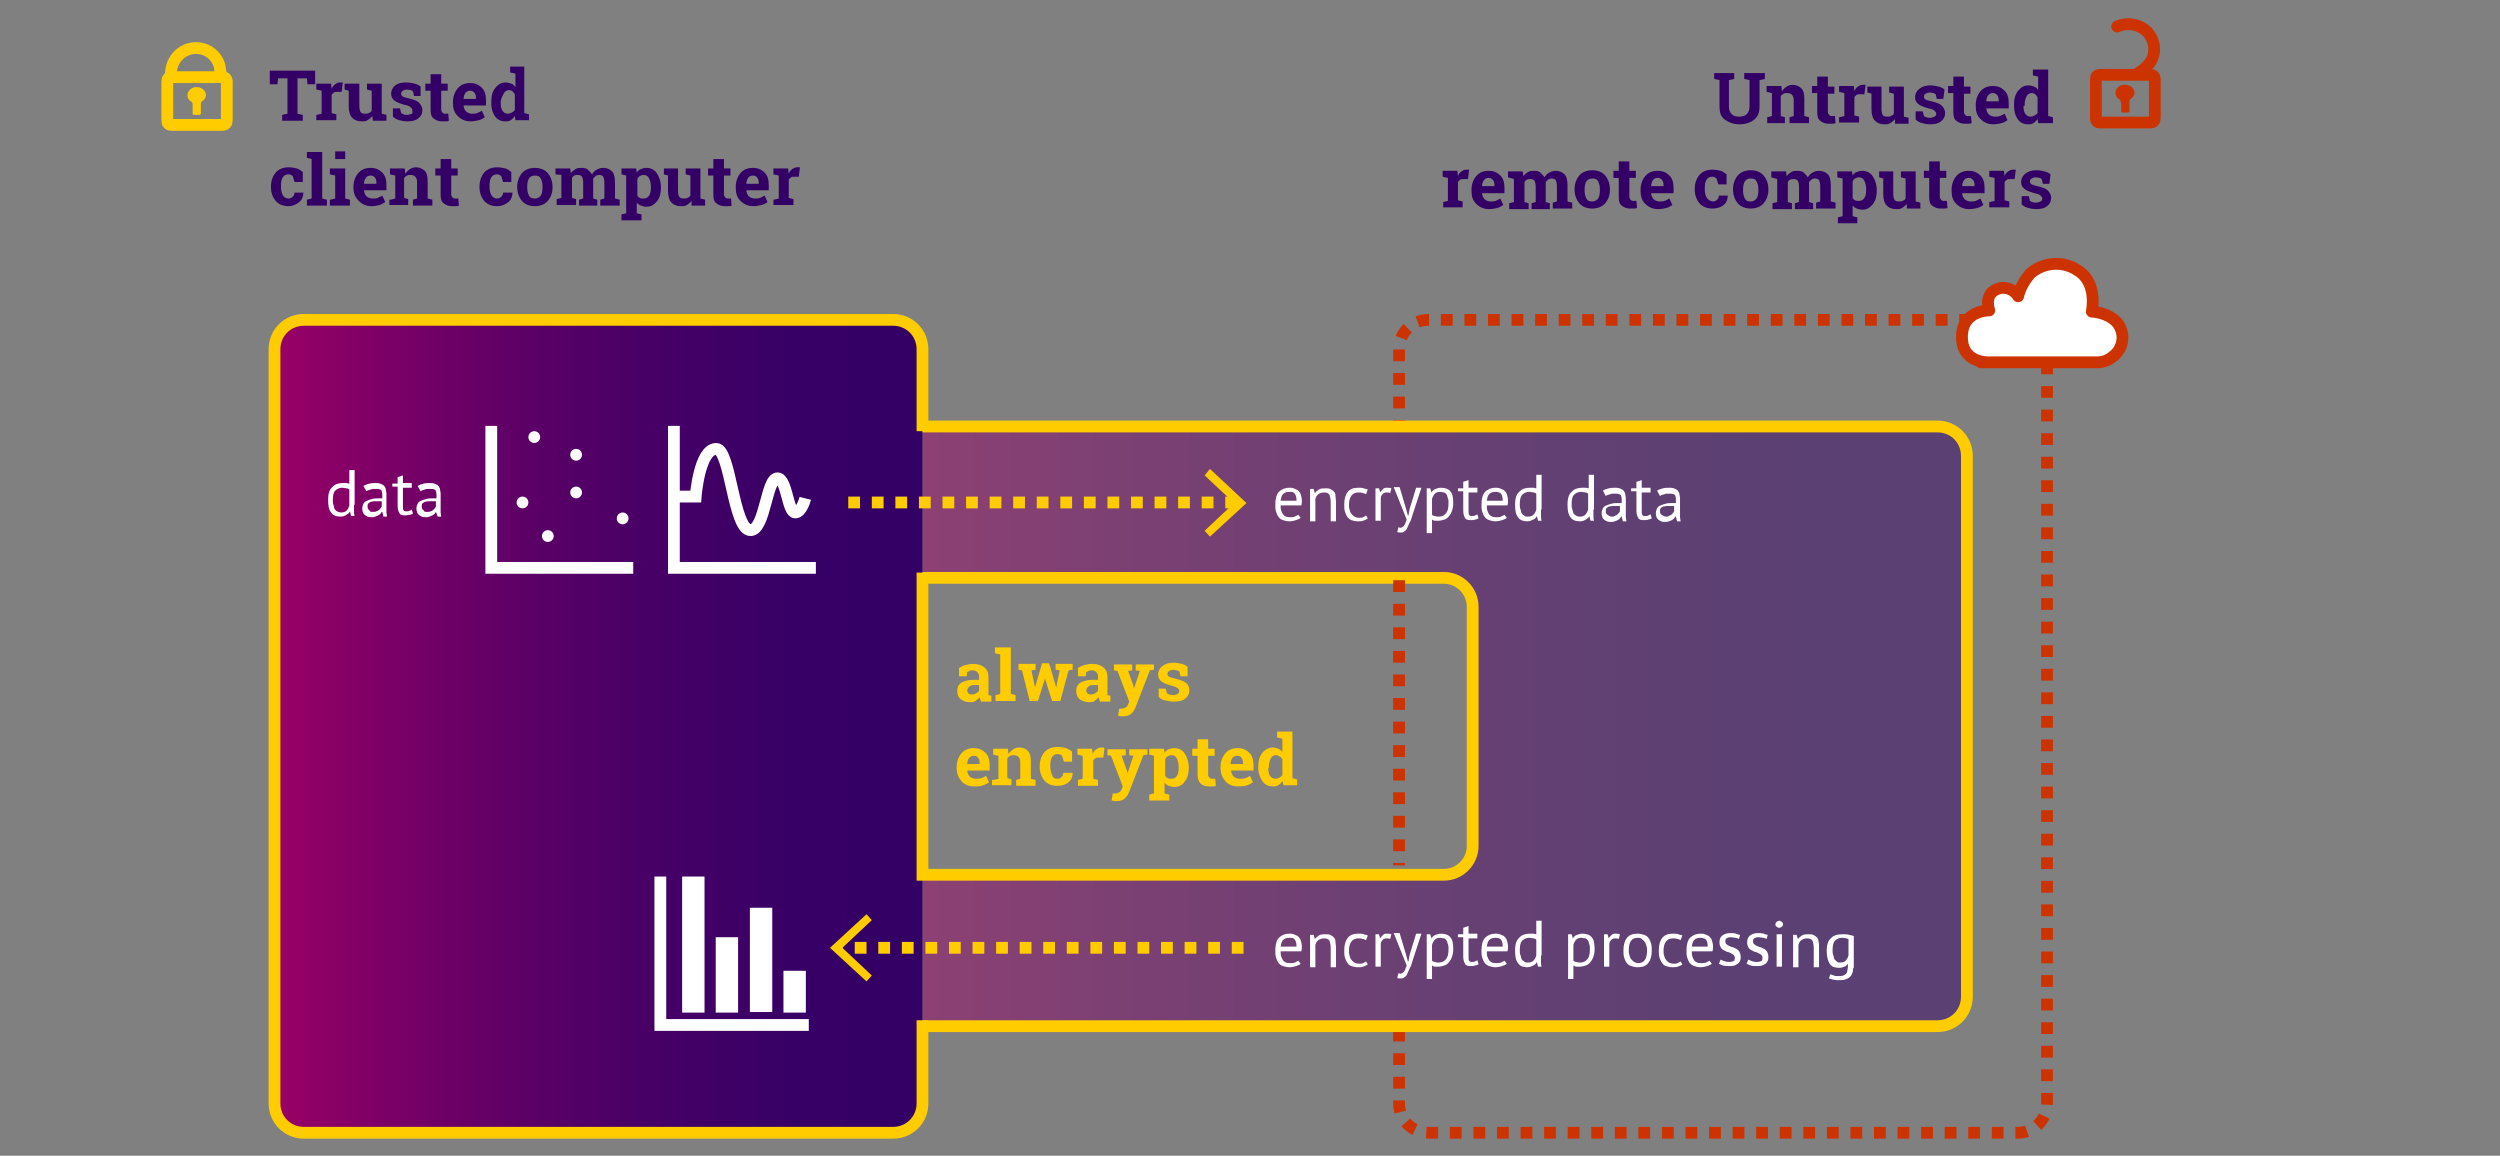 <?xml version="1.0" encoding="utf-8"?>
<!-- Generator: Adobe Illustrator 24.0.0, SVG Export Plug-In . SVG Version: 6.00 Build 0)  -->
<svg version="1.1" id="Ebene_1" xmlns="http://www.w3.org/2000/svg" xmlns:xlink="http://www.w3.org/1999/xlink" x="0px" y="0px"
	 viewBox="0 0 424.4 196.2" style="enable-background:new 0 0 424.4 196.2;" xml:space="preserve">
<rect x="0" y="0" width="424.4" height="196.2" fill="#808080" stroke="none"/>
<style type="text/css">
	.st0{fill:none;stroke:#CC3300;stroke-width:2;stroke-miterlimit:10;stroke-dasharray:2,2;}
	.st1{fill:#FFFFFF;stroke:#CC3300;stroke-width:2;stroke-linecap:round;stroke-linejoin:round;}
	.st2{opacity:0.5;}
	.st3{fill:url(#SVGID_1_);}
	.st4{fill:url(#SVGID_2_);}
	.st5{fill:none;stroke:#FFCC00;stroke-width:2;stroke-miterlimit:10;}
	.st6{fill:none;stroke:#FFCC00;stroke-width:2;stroke-linecap:round;stroke-linejoin:round;}
	.st7{fill:#FFCC00;}
	.st8{fill:none;stroke:#CC3300;stroke-width:2;stroke-linecap:round;stroke-linejoin:round;}
	.st9{fill:#CC3300;}
	.st10{fill:none;stroke:#FFFFFF;stroke-width:2;stroke-miterlimit:10;}
	.st11{fill:#FFFFFF;}
	.st12{fill:none;stroke:#FFCC00;stroke-width:2;stroke-miterlimit:10;stroke-dasharray:2,2;}
	.st13{enable-background:new    ;}
	.st14{fill:#330066;}
</style>
<title>tlworkflow</title>
<g id="Ebene_2_1_">
	<path class="st0" d="M237.5,174.8v12.5c0,2.8,2.2,5,5,5h100c2.8,0,5-2.2,5-5v-128c0-2.8-2.2-5-5-5h-100c-2.8,0-5,2.2-5,5v14.9"/>
	<path class="st1" d="M342.6,50.3c-0.7-1.2-2.3-1.8-3.6-1.2c-2.3,0.9-1.3,3.6-1.3,3.6s-5.1-0.1-4.6,5.2c0.4,3.8,4.6,3.6,4.4,3.6
		c-6.2,0,12.4,0,18.6,0c1,0,1.9-0.4,2.6-1c1.5-1.1,2-3.1,1.3-4.7c-0.6-1.8-3-2.8-4.9-2.9c0,0,1.1-4.9-2.4-7
		c-2.5-1.7-5.9-1.4-8.1,0.6C343.7,47.6,342.9,48.9,342.6,50.3z"/>
	<g class="st2">
		
			<linearGradient id="SVGID_1_" gradientUnits="userSpaceOnUse" x1="156.6" y1="74.69" x2="333.89" y2="74.69" gradientTransform="matrix(1 0 0 -1 0 198)">
			<stop  offset="0" style="stop-color:#990066"/>
			<stop  offset="0.19" style="stop-color:#780066"/>
			<stop  offset="0.4" style="stop-color:#5A0066"/>
			<stop  offset="0.61" style="stop-color:#440066"/>
			<stop  offset="0.81" style="stop-color:#370066"/>
			<stop  offset="1" style="stop-color:#330066"/>
		</linearGradient>
		<path class="st3" d="M328.9,72.4H156.6v25.7h88.5c2.7,0,4.9,2.2,4.9,4.9c0,0,0,0,0,0v40.6c0,2.7-2.2,4.9-4.9,4.9h-88.5v25.7h172.3
			c2.8,0,5-2.2,5-5V77.4C333.9,74.7,331.7,72.4,328.9,72.4z"/>
	</g>
	
		<linearGradient id="SVGID_2_" gradientUnits="userSpaceOnUse" x1="46.6" y1="74.67" x2="156.6" y2="74.67" gradientTransform="matrix(1 0 0 -1 0 198)">
		<stop  offset="0" style="stop-color:#990066"/>
		<stop  offset="0.19" style="stop-color:#780066"/>
		<stop  offset="0.4" style="stop-color:#5A0066"/>
		<stop  offset="0.61" style="stop-color:#440066"/>
		<stop  offset="0.81" style="stop-color:#370066"/>
		<stop  offset="1" style="stop-color:#330066"/>
	</linearGradient>
	<path class="st4" d="M156.6,73.2V59.3c0-2.8-2.2-5-5-5h-100c-2.8,0-5,2.2-5,5v128c0,2.8,2.2,5,5,5h100c2.8,0,5-2.2,5-5v-14.1"/>
	<path class="st5" d="M156.6,73.2V59.3c0-2.8-2.2-5-5-5h-100c-2.8,0-5,2.2-5,5v128c0,2.8,2.2,5,5,5h100c2.8,0,5-2.2,5-5v-14.1"/>
	<path class="st6" d="M33.4,21.2h-4.2c-0.6,0-0.8-0.2-0.8-0.8v-6.5c0-0.6,0.2-0.8,0.8-0.8h8.5c0.5,0,0.8,0.2,0.8,0.8v6.5
		c0,0.5-0.2,0.8-0.8,0.8C36.2,21.2,34.8,21.2,33.4,21.2z"/>
	<path class="st6" d="M29,12.6c0-1.8,1-3.4,2.6-4.1c2.1-0.9,4.6,0,5.5,2.2c0.1,0.2,0.2,0.5,0.2,0.7c0.1,0.4,0.1,0.8,0.2,1.2"/>
	<path class="st7" d="M32.7,18.4L32.7,18.4v0.9c0,0.2,0.1,0.2,0.3,0.2h0.8c0.2,0,0.3-0.1,0.3-0.3v-1.6c0-0.2,0.1-0.3,0.2-0.4
		c0.5-0.3,0.8-0.9,0.6-1.4c-0.2-0.6-0.8-1-1.4-1c-0.7-0.1-1.3,0.3-1.6,0.9c-0.2,0.6,0,1.2,0.5,1.5c0.2,0.1,0.3,0.3,0.3,0.5
		C32.7,17.9,32.7,18.2,32.7,18.4z"/>
	<path class="st8" d="M360.8,20.8h-4.2c-0.6,0-0.8-0.2-0.8-0.8v-6.5c0-0.6,0.2-0.8,0.8-0.8h8.4c0.5,0,0.8,0.2,0.8,0.8V20
		c0,0.5-0.2,0.8-0.8,0.8C363.6,20.8,362.2,20.8,360.8,20.8z"/>
	<path class="st8" d="M359.4,4.5c1.6-0.7,3.5-0.5,4.9,0.7c1.7,1.6,1.9,4.2,0.3,5.9c-0.2,0.2-0.3,0.3-0.5,0.5c-0.3,0.3-0.6,0.4-1,0.7
		"/>
	<path class="st9" d="M360.1,18L360.1,18v0.9c0,0.2,0.1,0.2,0.3,0.2h0.8c0.2,0,0.3-0.1,0.3-0.3v-1.6c0-0.2,0.1-0.3,0.2-0.4
		c0.5-0.3,0.8-0.9,0.6-1.4c-0.2-0.6-0.8-1-1.5-1c-0.7-0.1-1.3,0.3-1.6,0.9c-0.2,0.6,0,1.2,0.5,1.5c0.2,0.1,0.3,0.3,0.3,0.5
		C360.1,17.5,360.1,17.8,360.1,18z"/>
	<polyline class="st10" points="107.5,96.4 83.4,96.4 83.4,72.3 	"/>
	<circle class="st11" cx="90.7" cy="74.2" r="1"/>
	<circle class="st11" cx="97.8" cy="83.6" r="1"/>
	<circle class="st11" cx="97.8" cy="77.2" r="1"/>
	<circle class="st11" cx="105.7" cy="88" r="1"/>
	<circle class="st11" cx="88.7" cy="85.3" r="1"/>
	<circle class="st11" cx="93" cy="91" r="1"/>
	<polyline class="st10" points="138.5,96.4 114.4,96.4 114.4,72.3 	"/>
	<path class="st10" d="M114.6,84.3h3.5c0,0,0.6-8.1,3.5-8.1c2.4,0,2.9,13.8,5.8,13.8c2.5,0,2.7-8.9,4.6-8.8c1.6,0.1,1.7,5.8,3,5.8
		c1.1,0,1.7-2.4,1.7-2.4"/>
	<polyline class="st10" points="137.3,174 112.1,174 112.1,148.8 	"/>
	<rect x="115.8" y="148.8" class="st11" width="3.8" height="23.1"/>
	<rect x="121.5" y="159.1" class="st11" width="3.8" height="12.8"/>
	<rect x="127.3" y="154.1" class="st11" width="3.8" height="17.7"/>
	<rect x="133" y="164.8" class="st11" width="3.8" height="7.1"/>
	<line class="st12" x1="144" y1="85.3" x2="210.1" y2="85.3"/>
	<polygon class="st7" points="205.4,91.1 204.5,90.1 209.5,85.4 204.5,80.7 205.4,79.6 211.6,85.4 	"/>
	<line class="st12" x1="211.1" y1="160.9" x2="142.4" y2="160.9"/>
	<polygon class="st7" points="147.1,155.2 148,156.2 143,160.9 148,165.6 147.1,166.6 140.9,160.9 	"/>
	<path class="st5" d="M156.6,72.4h172.3c2.8,0,5,2.2,5,5v91.8c0,2.8-2.2,5-5,5H156.6"/>
	<path class="st5" d="M156.6,97.2v51.3h88.5c2.7,0,4.9-2.2,4.9-4.9V103c0-2.7-2.2-4.9-4.9-4.9h-88.5"/>
	<line class="st0" x1="237.5" y1="98.5" x2="237.5" y2="146.9"/>
</g>
<g id="schrift">
	<g class="st13">
		<path class="st7" d="M166.5,119c0-0.1-0.1-0.2-0.1-0.3c0-0.1-0.1-0.2-0.1-0.3c-0.2,0.2-0.5,0.4-0.7,0.6s-0.6,0.2-1,0.2
			c-0.6,0-1.1-0.2-1.5-0.5s-0.6-0.8-0.6-1.4c0-0.6,0.2-1.1,0.7-1.4c0.5-0.3,1.2-0.5,2.1-0.5h0.9v-0.6c0-0.3-0.1-0.5-0.3-0.7
			s-0.4-0.3-0.8-0.3c-0.2,0-0.4,0-0.5,0.1s-0.3,0.1-0.4,0.2l-0.1,0.7h-1.3l0-1.4c0.3-0.2,0.7-0.4,1.1-0.5s0.9-0.2,1.3-0.2
			c0.8,0,1.4,0.2,1.9,0.6s0.7,0.9,0.7,1.6v2.6c0,0.1,0,0.2,0,0.3c0,0.1,0,0.2,0,0.2l0.5,0.1v1H166.5z M165,117.9
			c0.3,0,0.5-0.1,0.7-0.2c0.2-0.1,0.4-0.3,0.5-0.4v-1h-0.9c-0.4,0-0.6,0.1-0.8,0.3c-0.2,0.2-0.3,0.4-0.3,0.6c0,0.2,0.1,0.4,0.2,0.5
			S164.7,117.9,165,117.9z"/>
		<path class="st7" d="M168.9,110.9v-1h2.7v7.9l0.8,0.2v1h-3.4v-1l0.8-0.2v-6.7L168.9,110.9z"/>
		<path class="st7" d="M182,113.7l-0.6,0.1L180,119h-1.4l-1.2-3.8h0l-1.2,3.8h-1.4l-1.3-5.2l-0.6-0.1v-1h2.9v1l-0.7,0.1l0.6,2.9h0
			l1.2-4.1h1.2l1.2,4.1h0l0.6-2.9l-0.7-0.1v-1h2.9V113.7z"/>
	</g>
	<g class="st13">
		<path class="st7" d="M186.7,119c0-0.1-0.1-0.2-0.1-0.3c0-0.1-0.1-0.2-0.1-0.3c-0.2,0.2-0.5,0.4-0.7,0.6s-0.6,0.2-1,0.2
			c-0.6,0-1.1-0.2-1.5-0.5s-0.6-0.8-0.6-1.4c0-0.6,0.2-1.1,0.7-1.4c0.5-0.3,1.2-0.5,2.1-0.5h0.9v-0.6c0-0.3-0.1-0.5-0.3-0.7
			s-0.4-0.3-0.8-0.3c-0.2,0-0.4,0-0.5,0.1s-0.3,0.1-0.4,0.2l-0.1,0.7H183l0-1.4c0.3-0.2,0.7-0.4,1.1-0.5s0.9-0.2,1.3-0.2
			c0.8,0,1.4,0.2,1.9,0.6s0.7,0.9,0.7,1.6v2.6c0,0.1,0,0.2,0,0.3c0,0.1,0,0.2,0,0.2l0.5,0.1v1H186.7z M185.2,117.9
			c0.3,0,0.5-0.1,0.7-0.2c0.2-0.1,0.4-0.3,0.5-0.4v-1h-0.9c-0.4,0-0.6,0.1-0.8,0.3c-0.2,0.2-0.3,0.4-0.3,0.6c0,0.2,0.1,0.4,0.2,0.5
			S185,117.9,185.2,117.9z"/>
	</g>
	<g class="st13">
		<path class="st7" d="M195.8,113.7l-0.6,0.1l-2.4,6.2c-0.2,0.5-0.4,0.8-0.7,1.1s-0.8,0.5-1.4,0.5c-0.1,0-0.3,0-0.4,0
			c-0.1,0-0.3-0.1-0.5-0.1l0.2-1.2c0.1,0,0.1,0,0.2,0c0.1,0,0.1,0,0.2,0c0.3,0,0.5-0.1,0.7-0.2s0.3-0.3,0.4-0.5l0.2-0.5l-2-5.2
			l-0.6-0.1v-1h3.1v1l-0.7,0.1l0.9,2.5l0.1,0.5l0,0l1-3l-0.7-0.1v-1h3.1V113.7z"/>
		<path class="st7" d="M201.6,114.8h-1.2l-0.2-0.8c-0.1-0.1-0.3-0.2-0.4-0.2s-0.4-0.1-0.6-0.1c-0.3,0-0.5,0.1-0.7,0.2
			c-0.2,0.1-0.3,0.3-0.3,0.5c0,0.2,0.1,0.4,0.3,0.5c0.2,0.1,0.5,0.2,1,0.3c0.8,0.2,1.4,0.4,1.8,0.7c0.4,0.3,0.6,0.7,0.6,1.3
			c0,0.6-0.2,1-0.7,1.4s-1.1,0.5-2,0.5c-0.5,0-0.9-0.1-1.4-0.2s-0.8-0.3-1.1-0.6l0-1.4h1.2l0.2,0.8c0.1,0.1,0.2,0.1,0.4,0.2
			c0.2,0,0.4,0.1,0.6,0.1c0.4,0,0.6-0.1,0.8-0.2c0.2-0.1,0.3-0.3,0.3-0.5c0-0.2-0.1-0.3-0.3-0.5c-0.2-0.1-0.5-0.3-1-0.4
			c-0.8-0.2-1.3-0.4-1.7-0.7c-0.4-0.3-0.6-0.7-0.6-1.2c0-0.5,0.2-1,0.7-1.4s1.1-0.6,1.9-0.6c0.5,0,1,0.1,1.4,0.2s0.8,0.3,1,0.5
			L201.6,114.8z"/>
	</g>
	<g class="st13">
		<path class="st7" d="M165.4,133.5c-0.9,0-1.7-0.3-2.2-0.9s-0.8-1.3-0.8-2.2v-0.2c0-0.9,0.3-1.7,0.8-2.3c0.5-0.6,1.2-0.9,2.1-0.9
			c0.9,0,1.5,0.3,2,0.8c0.5,0.5,0.7,1.2,0.7,2.1v0.9h-3.8l0,0c0,0.4,0.2,0.8,0.4,1s0.6,0.4,1,0.4c0.4,0,0.7,0,1-0.1s0.5-0.2,0.8-0.4
			l0.5,1.1c-0.3,0.2-0.6,0.4-1,0.5C166.4,133.5,166,133.5,165.4,133.5z M165.3,128.3c-0.3,0-0.6,0.1-0.8,0.4s-0.3,0.6-0.3,1l0,0h2.1
			v-0.2c0-0.4-0.1-0.7-0.3-0.9C165.9,128.4,165.6,128.3,165.3,128.3z"/>
	</g>
	<g class="st13">
		<path class="st7" d="M168.7,132.4l0.8-0.2v-3.9l-0.9-0.2v-1h2.5l0.1,0.9c0.2-0.3,0.5-0.6,0.8-0.8c0.3-0.2,0.7-0.3,1-0.3
			c0.6,0,1.2,0.2,1.5,0.6c0.4,0.4,0.5,1,0.5,1.9v2.8l0.8,0.2v1h-3.3v-1l0.7-0.2v-2.8c0-0.4-0.1-0.7-0.3-0.9
			c-0.2-0.2-0.4-0.3-0.8-0.3c-0.2,0-0.4,0-0.6,0.1c-0.2,0.1-0.3,0.2-0.5,0.4v3.4l0.7,0.2v1h-3.3V132.4z"/>
	</g>
	<g class="st13">
		<path class="st7" d="M179.5,132.2c0.3,0,0.6-0.1,0.7-0.3c0.2-0.2,0.3-0.4,0.3-0.7h1.6l0,0c0,0.6-0.2,1.2-0.7,1.6s-1.1,0.6-1.9,0.6
			c-1,0-1.7-0.3-2.2-0.9c-0.5-0.6-0.8-1.4-0.8-2.3v-0.2c0-0.9,0.3-1.7,0.8-2.3s1.3-0.9,2.3-0.9c0.5,0,1,0.1,1.4,0.2
			c0.4,0.2,0.8,0.4,1,0.6l0,1.7h-1.4l-0.3-1c-0.1-0.1-0.2-0.1-0.3-0.2c-0.1,0-0.3-0.1-0.4-0.1c-0.5,0-0.8,0.2-1,0.5
			s-0.3,0.8-0.3,1.4v0.2c0,0.6,0.1,1,0.3,1.4C178.7,132,179,132.2,179.5,132.2z"/>
	</g>
	<g class="st13">
		<path class="st7" d="M183,132.4l0.8-0.2v-3.9l-0.9-0.2v-1h2.5l0.1,0.9c0.1-0.3,0.3-0.6,0.6-0.8s0.5-0.3,0.8-0.3c0.1,0,0.2,0,0.3,0
			c0.1,0,0.2,0,0.3,0.1l-0.2,1.6l-0.7,0c-0.3,0-0.5,0-0.6,0.1c-0.2,0.1-0.3,0.2-0.4,0.4v3.1l0.8,0.2v1H183V132.4z"/>
	</g>
	<g class="st13">
		<path class="st7" d="M194.7,128.1l-0.6,0.1l-2.4,6.2c-0.2,0.5-0.4,0.8-0.7,1.1s-0.8,0.5-1.4,0.5c-0.1,0-0.3,0-0.4,0
			c-0.1,0-0.3-0.1-0.5-0.1l0.2-1.2c0.1,0,0.1,0,0.2,0c0.1,0,0.1,0,0.2,0c0.3,0,0.5-0.1,0.7-0.2s0.3-0.3,0.4-0.5l0.2-0.5l-2-5.2
			l-0.6-0.1v-1h3.1v1l-0.7,0.1l0.9,2.5l0.1,0.5l0,0l1-3l-0.7-0.1v-1h3.1V128.1z"/>
		<path class="st7" d="M195.1,128.1v-1h2.5l0.1,0.7c0.2-0.3,0.4-0.5,0.7-0.6c0.3-0.1,0.6-0.2,0.9-0.2c0.8,0,1.4,0.3,1.8,0.9
			c0.4,0.6,0.7,1.4,0.7,2.4v0.1c0,0.9-0.2,1.7-0.7,2.3c-0.4,0.6-1,0.9-1.8,0.9c-0.3,0-0.6-0.1-0.9-0.2s-0.5-0.3-0.7-0.5v1.8l0.8,0.2
			v1h-3.4v-1l0.8-0.2v-6.4L195.1,128.1z M200.1,130.3c0-0.6-0.1-1.1-0.3-1.5s-0.5-0.6-0.9-0.6c-0.3,0-0.5,0.1-0.7,0.2
			c-0.2,0.1-0.3,0.3-0.4,0.5v2.8c0.1,0.2,0.3,0.3,0.4,0.4c0.2,0.1,0.4,0.1,0.7,0.1c0.4,0,0.7-0.2,0.9-0.5s0.3-0.8,0.3-1.3V130.3z"/>
		<path class="st7" d="M205.1,125.5v1.6h1.1v1.2h-1.1v3.2c0,0.2,0.1,0.4,0.2,0.5s0.2,0.2,0.4,0.2c0.1,0,0.2,0,0.3,0s0.2,0,0.3,0
			l0.1,1.2c-0.2,0.1-0.4,0.1-0.6,0.1c-0.2,0-0.4,0-0.6,0c-0.6,0-1.1-0.2-1.4-0.5s-0.5-0.8-0.5-1.5v-3.2h-0.9v-1.2h0.9v-1.6H205.1z"
			/>
		<path class="st7" d="M210.2,133.5c-0.9,0-1.7-0.3-2.2-0.9s-0.8-1.3-0.8-2.2v-0.2c0-0.9,0.3-1.7,0.8-2.3c0.5-0.6,1.2-0.9,2.1-0.9
			c0.9,0,1.5,0.3,2,0.8c0.5,0.5,0.7,1.2,0.7,2.1v0.9h-3.8l0,0c0,0.4,0.2,0.8,0.4,1s0.6,0.4,1,0.4c0.4,0,0.7,0,1-0.1s0.5-0.2,0.8-0.4
			l0.5,1.1c-0.3,0.2-0.6,0.4-1,0.5C211.2,133.5,210.7,133.5,210.2,133.5z M210,128.3c-0.3,0-0.6,0.1-0.8,0.4s-0.3,0.6-0.3,1l0,0h2.1
			v-0.2c0-0.4-0.1-0.7-0.3-0.9C210.6,128.4,210.4,128.3,210,128.3z"/>
		<path class="st7" d="M217.7,132.6c-0.2,0.3-0.4,0.5-0.7,0.7c-0.3,0.2-0.6,0.2-0.9,0.2c-0.8,0-1.4-0.3-1.8-0.9s-0.7-1.3-0.7-2.3
			v-0.1c0-1,0.2-1.8,0.7-2.4s1.1-0.9,1.8-0.9c0.3,0,0.6,0.1,0.9,0.2c0.3,0.1,0.5,0.3,0.7,0.6v-2.3l-0.9-0.2v-1h0.9h1.7v7.9l0.8,0.2
			v1h-2.3L217.7,132.6z M215.3,130.4c0,0.6,0.1,1,0.3,1.3c0.2,0.3,0.5,0.5,0.9,0.5c0.3,0,0.5-0.1,0.7-0.2s0.3-0.2,0.5-0.4v-2.7
			c-0.1-0.2-0.3-0.4-0.5-0.5s-0.4-0.2-0.6-0.2c-0.4,0-0.7,0.2-0.9,0.6s-0.3,0.9-0.3,1.5V130.4z"/>
	</g>
	<g class="st13">
		<path class="st11" d="M60.1,85.7c0,0.4,0,0.7,0,1c0,0.3,0,0.6,0.1,0.9h-0.6l-0.2-0.8h0c-0.1,0.3-0.4,0.5-0.6,0.6
			c-0.3,0.2-0.6,0.3-1,0.3c-0.7,0-1.3-0.2-1.6-0.7c-0.4-0.5-0.5-1.2-0.5-2.2c0-0.9,0.2-1.7,0.7-2.1c0.4-0.5,1.1-0.7,1.8-0.7
			c0.3,0,0.5,0,0.6,0c0.2,0,0.3,0.1,0.5,0.1v-2.3h0.9V85.7z M57.9,87c0.4,0,0.7-0.1,0.9-0.3c0.2-0.2,0.4-0.5,0.5-0.9v-2.7
			c-0.1-0.1-0.3-0.2-0.5-0.2c-0.2,0-0.4-0.1-0.7-0.1c-0.5,0-0.9,0.2-1.2,0.5c-0.3,0.3-0.4,0.9-0.4,1.6c0,0.3,0,0.6,0.1,0.8
			s0.1,0.5,0.2,0.7c0.1,0.2,0.3,0.3,0.4,0.4C57.4,86.9,57.7,87,57.9,87z"/>
		<path class="st11" d="M61.7,82.5c0.3-0.2,0.6-0.3,1-0.4s0.8-0.1,1.2-0.1c0.4,0,0.7,0.1,0.9,0.2s0.4,0.2,0.5,0.4s0.2,0.3,0.2,0.5
			c0,0.2,0.1,0.4,0.1,0.6c0,0.4,0,0.9,0,1.3s0,0.8,0,1.2c0,0.3,0,0.5,0,0.8c0,0.2,0.1,0.5,0.1,0.7h-0.6l-0.2-0.8h-0.1
			c-0.1,0.1-0.1,0.2-0.2,0.3c-0.1,0.1-0.2,0.2-0.4,0.3s-0.3,0.1-0.5,0.2c-0.2,0.1-0.4,0.1-0.6,0.1c-0.2,0-0.5,0-0.7-0.1
			s-0.4-0.2-0.5-0.3c-0.1-0.1-0.3-0.3-0.3-0.5c-0.1-0.2-0.1-0.4-0.1-0.6c0-0.3,0.1-0.6,0.2-0.8c0.1-0.2,0.3-0.4,0.6-0.5
			c0.2-0.1,0.5-0.2,0.9-0.3c0.3-0.1,0.7-0.1,1.1-0.1c0.1,0,0.2,0,0.3,0c0.1,0,0.2,0,0.3,0c0-0.2,0-0.4,0-0.6c0-0.4-0.1-0.7-0.2-0.8
			c-0.2-0.2-0.5-0.2-0.9-0.2c-0.1,0-0.3,0-0.4,0c-0.1,0-0.3,0-0.4,0.1c-0.2,0-0.3,0.1-0.4,0.1s-0.3,0.1-0.4,0.2L61.7,82.5z
			 M63.3,86.9c0.2,0,0.4,0,0.6-0.1c0.2-0.1,0.3-0.1,0.4-0.2c0.1-0.1,0.2-0.2,0.3-0.3s0.1-0.2,0.2-0.3v-0.9c-0.1,0-0.2,0-0.3,0
			s-0.2,0-0.3,0c-0.2,0-0.4,0-0.7,0s-0.4,0.1-0.6,0.1c-0.2,0.1-0.3,0.2-0.4,0.3c-0.1,0.1-0.1,0.3-0.1,0.5c0,0.3,0.1,0.5,0.3,0.6
			C62.8,86.9,63,86.9,63.3,86.9z"/>
		<path class="st11" d="M66.6,82.1h0.9V81l0.9-0.3v1.3h1.5v0.8h-1.5v3c0,0.4,0,0.7,0.1,0.8c0.1,0.2,0.3,0.2,0.5,0.2
			c0.2,0,0.4,0,0.5-0.1c0.1,0,0.3-0.1,0.4-0.2l0.2,0.7c-0.2,0.1-0.4,0.2-0.6,0.2s-0.5,0.1-0.8,0.1c-0.4,0-0.8-0.1-0.9-0.4
			c-0.2-0.3-0.3-0.7-0.3-1.3v-3.2h-0.9V82.1z"/>
		<path class="st11" d="M70.9,82.5c0.3-0.2,0.6-0.3,1-0.4s0.8-0.1,1.2-0.1c0.4,0,0.7,0.1,0.9,0.2s0.4,0.2,0.5,0.4s0.2,0.3,0.2,0.5
			c0,0.2,0.1,0.4,0.1,0.6c0,0.4,0,0.9,0,1.3s0,0.8,0,1.2c0,0.3,0,0.5,0,0.8c0,0.2,0.1,0.5,0.1,0.7h-0.6L74,86.9H74
			c-0.1,0.1-0.1,0.2-0.2,0.3c-0.1,0.1-0.2,0.2-0.4,0.3s-0.3,0.1-0.5,0.2c-0.2,0.1-0.4,0.1-0.6,0.1c-0.2,0-0.5,0-0.7-0.1
			s-0.4-0.2-0.5-0.3c-0.1-0.1-0.3-0.3-0.3-0.5c-0.1-0.2-0.1-0.4-0.1-0.6c0-0.3,0.1-0.6,0.2-0.8c0.1-0.2,0.3-0.4,0.6-0.5
			c0.2-0.1,0.5-0.2,0.9-0.3c0.3-0.1,0.7-0.1,1.1-0.1c0.1,0,0.2,0,0.3,0c0.1,0,0.2,0,0.3,0c0-0.2,0-0.4,0-0.6c0-0.4-0.1-0.7-0.2-0.8
			c-0.2-0.2-0.5-0.2-0.9-0.2c-0.1,0-0.3,0-0.4,0c-0.1,0-0.3,0-0.4,0.1c-0.2,0-0.3,0.1-0.4,0.1s-0.3,0.1-0.4,0.2L70.9,82.5z
			 M72.5,86.9c0.2,0,0.4,0,0.6-0.1c0.2-0.1,0.3-0.1,0.4-0.2c0.1-0.1,0.2-0.2,0.3-0.3s0.1-0.2,0.2-0.3v-0.9c-0.1,0-0.2,0-0.3,0
			s-0.2,0-0.3,0c-0.2,0-0.4,0-0.7,0s-0.4,0.1-0.6,0.1c-0.2,0.1-0.3,0.2-0.4,0.3c-0.1,0.1-0.1,0.3-0.1,0.5c0,0.3,0.1,0.5,0.3,0.6
			C72,86.9,72.2,86.9,72.5,86.9z"/>
	</g>
	<g class="st13">
		<path class="st11" d="M220.8,87.9c-0.2,0.2-0.5,0.3-0.8,0.4c-0.3,0.1-0.7,0.2-1.1,0.2c-0.4,0-0.8-0.1-1.1-0.2
			c-0.3-0.1-0.6-0.3-0.8-0.6s-0.3-0.6-0.4-0.9c-0.1-0.4-0.1-0.7-0.1-1.2c0-0.9,0.2-1.7,0.6-2.1s1-0.7,1.8-0.7c0.2,0,0.5,0,0.7,0.1
			c0.2,0.1,0.5,0.2,0.7,0.3c0.2,0.2,0.4,0.4,0.5,0.7s0.2,0.7,0.2,1.1c0,0.2,0,0.5-0.1,0.8h-3.5c0,0.3,0,0.6,0.1,0.9
			c0.1,0.2,0.2,0.5,0.3,0.6c0.1,0.2,0.3,0.3,0.5,0.4s0.5,0.1,0.8,0.1c0.2,0,0.5,0,0.7-0.1c0.2-0.1,0.4-0.2,0.6-0.3L220.8,87.9z
			 M218.9,83.5c-0.4,0-0.8,0.1-1,0.3c-0.3,0.2-0.4,0.6-0.5,1.2h2.7c0-0.6-0.1-0.9-0.3-1.2S219.3,83.5,218.9,83.5z"/>
		<path class="st11" d="M225.9,88.4v-3.1c0-0.6-0.1-1-0.2-1.3c-0.2-0.3-0.5-0.4-0.9-0.4c-0.4,0-0.7,0.1-1,0.3s-0.4,0.5-0.5,0.8v3.8
			h-0.9v-5.5h0.6l0.2,0.7h0c0.2-0.2,0.4-0.4,0.7-0.6s0.7-0.2,1.1-0.2c0.3,0,0.6,0,0.8,0.1s0.4,0.2,0.6,0.4s0.3,0.4,0.3,0.7
			s0.1,0.7,0.1,1.1v3.3H225.9z"/>
		<path class="st11" d="M232.2,88c-0.2,0.2-0.5,0.3-0.8,0.4c-0.3,0.1-0.6,0.1-0.9,0.1c-0.4,0-0.8-0.1-1.1-0.2
			c-0.3-0.1-0.5-0.3-0.7-0.6s-0.3-0.6-0.4-0.9s-0.1-0.8-0.1-1.2c0-0.9,0.2-1.6,0.6-2.1c0.4-0.5,1-0.7,1.8-0.7c0.4,0,0.7,0,0.9,0.1
			c0.2,0.1,0.5,0.1,0.7,0.2l-0.3,0.8c-0.2-0.1-0.4-0.2-0.6-0.2c-0.2-0.1-0.4-0.1-0.7-0.1c-1,0-1.6,0.7-1.6,2.1c0,0.3,0,0.5,0.1,0.8
			s0.1,0.5,0.3,0.7c0.1,0.2,0.3,0.3,0.5,0.5c0.2,0.1,0.5,0.2,0.8,0.2c0.3,0,0.5,0,0.7-0.1s0.4-0.2,0.5-0.3L232.2,88z"/>
		<path class="st11" d="M236,83.7c-0.2-0.1-0.4-0.1-0.6-0.1c-0.3,0-0.6,0.1-0.7,0.3c-0.2,0.2-0.3,0.4-0.3,0.7v3.8h-0.9v-5.5h0.6
			l0.2,0.7h0c0.1-0.2,0.3-0.4,0.5-0.6s0.4-0.2,0.7-0.2c0.2,0,0.5,0,0.7,0.1L236,83.7z"/>
		<path class="st11" d="M238.7,86.4l0.3,1.1h0.1l0.2-1.1l1.1-3.6h0.9l-1.6,4.9c-0.1,0.4-0.2,0.7-0.4,1c-0.1,0.3-0.3,0.6-0.4,0.9
			c-0.1,0.3-0.3,0.5-0.5,0.6c-0.2,0.2-0.4,0.2-0.6,0.2c-0.3,0-0.5,0-0.6-0.1l0.2-0.8c0.1,0,0.2,0.1,0.3,0.1c0.2,0,0.4-0.1,0.6-0.3
			c0.2-0.2,0.3-0.6,0.5-1.1l-2.2-5.5h1L238.7,86.4z"/>
		<path class="st11" d="M242.2,82.9h0.6l0.2,0.7h0c0.2-0.3,0.4-0.5,0.7-0.6s0.6-0.2,0.9-0.2c0.7,0,1.3,0.2,1.6,0.6
			c0.4,0.4,0.5,1.1,0.5,2.1c0,0.5-0.1,0.9-0.2,1.2s-0.3,0.7-0.5,0.9c-0.2,0.3-0.5,0.5-0.8,0.6c-0.3,0.1-0.7,0.2-1,0.2
			c-0.3,0-0.5,0-0.6,0c-0.2,0-0.3-0.1-0.5-0.2v2.3h-0.9V82.9z M244.5,83.5c-0.4,0-0.7,0.1-0.9,0.3c-0.2,0.2-0.4,0.5-0.5,0.9v2.7
			c0.1,0.1,0.3,0.2,0.5,0.2c0.2,0.1,0.4,0.1,0.7,0.1c0.5,0,0.9-0.2,1.2-0.6c0.3-0.4,0.4-0.9,0.4-1.7c0-0.3,0-0.6-0.1-0.8
			c-0.1-0.2-0.1-0.5-0.2-0.6c-0.1-0.2-0.3-0.3-0.4-0.4C244.9,83.6,244.7,83.5,244.5,83.5z"/>
	</g>
	<g class="st13">
		<path class="st11" d="M247.5,82.9h0.9v-1.1l0.9-0.3v1.3h1.5v0.8h-1.5v3c0,0.4,0,0.7,0.1,0.8c0.1,0.2,0.3,0.2,0.5,0.2
			c0.2,0,0.4,0,0.5-0.1c0.1,0,0.3-0.1,0.4-0.2l0.2,0.7c-0.2,0.1-0.4,0.2-0.6,0.2c-0.2,0.1-0.5,0.1-0.8,0.1c-0.4,0-0.8-0.1-0.9-0.4
			c-0.2-0.3-0.3-0.7-0.3-1.3v-3.2h-0.9V82.9z"/>
	</g>
	<g class="st13">
		<path class="st11" d="M255.8,87.9c-0.2,0.2-0.5,0.3-0.8,0.4c-0.3,0.1-0.7,0.2-1.1,0.2c-0.4,0-0.8-0.1-1.1-0.2s-0.6-0.3-0.8-0.6
			c-0.2-0.3-0.3-0.6-0.4-0.9c-0.1-0.4-0.1-0.7-0.1-1.2c0-0.9,0.2-1.7,0.6-2.1s1-0.7,1.8-0.7c0.2,0,0.5,0,0.7,0.1
			c0.2,0.1,0.5,0.2,0.7,0.3c0.2,0.2,0.4,0.4,0.5,0.7c0.1,0.3,0.2,0.7,0.2,1.1c0,0.2,0,0.5-0.1,0.8h-3.5c0,0.3,0,0.6,0.1,0.9
			s0.2,0.5,0.3,0.6c0.1,0.2,0.3,0.3,0.5,0.4s0.5,0.1,0.8,0.1c0.2,0,0.5,0,0.7-0.1c0.2-0.1,0.4-0.2,0.6-0.3L255.8,87.9z M253.9,83.5
			c-0.4,0-0.8,0.1-1,0.3c-0.3,0.2-0.4,0.6-0.5,1.2h2.7c0-0.6-0.1-0.9-0.3-1.2C254.6,83.6,254.3,83.5,253.9,83.5z"/>
		<path class="st11" d="M261.6,86.5c0,0.4,0,0.7,0,1c0,0.3,0,0.6,0.1,0.9h-0.6l-0.2-0.8h0c-0.1,0.3-0.4,0.5-0.6,0.6s-0.6,0.3-1,0.3
			c-0.7,0-1.3-0.2-1.6-0.7c-0.4-0.5-0.5-1.2-0.5-2.2c0-0.9,0.2-1.7,0.7-2.1c0.4-0.5,1.1-0.7,1.8-0.7c0.3,0,0.5,0,0.6,0
			c0.2,0,0.3,0.1,0.5,0.1v-2.3h0.9V86.5z M259.4,87.7c0.4,0,0.7-0.1,0.9-0.3c0.2-0.2,0.4-0.5,0.5-0.9v-2.7c-0.1-0.1-0.3-0.2-0.5-0.2
			c-0.2,0-0.4-0.1-0.7-0.1c-0.5,0-0.9,0.2-1.2,0.5c-0.3,0.3-0.4,0.9-0.4,1.6c0,0.3,0,0.6,0.1,0.8s0.1,0.5,0.2,0.7
			c0.1,0.2,0.3,0.3,0.4,0.4C258.9,87.7,259.1,87.7,259.4,87.7z"/>
		<path class="st11" d="M270.5,86.5c0,0.4,0,0.7,0,1c0,0.3,0,0.6,0.1,0.9H270l-0.2-0.8h0c-0.1,0.3-0.4,0.5-0.6,0.6
			c-0.3,0.2-0.6,0.3-1,0.3c-0.7,0-1.3-0.2-1.6-0.7c-0.4-0.5-0.5-1.2-0.5-2.2c0-0.9,0.2-1.7,0.7-2.1c0.4-0.5,1.1-0.7,1.8-0.7
			c0.3,0,0.5,0,0.6,0c0.2,0,0.3,0.1,0.5,0.1v-2.3h0.9V86.5z M268.2,87.7c0.4,0,0.7-0.1,0.9-0.3s0.4-0.5,0.5-0.9v-2.7
			c-0.1-0.1-0.3-0.2-0.5-0.2s-0.4-0.1-0.7-0.1c-0.5,0-0.9,0.2-1.2,0.5c-0.3,0.3-0.4,0.9-0.4,1.6c0,0.3,0,0.6,0.1,0.8
			s0.1,0.5,0.2,0.7c0.1,0.2,0.3,0.3,0.4,0.4C267.8,87.7,268,87.7,268.2,87.7z"/>
		<path class="st11" d="M272.1,83.3c0.3-0.2,0.6-0.3,1-0.4s0.8-0.1,1.2-0.1c0.4,0,0.7,0.1,0.9,0.2c0.2,0.1,0.4,0.2,0.5,0.4
			s0.2,0.3,0.2,0.5c0,0.2,0.1,0.4,0.1,0.6c0,0.4,0,0.9,0,1.3c0,0.4,0,0.8,0,1.2c0,0.3,0,0.5,0,0.8c0,0.2,0.1,0.5,0.1,0.7h-0.6
			l-0.2-0.8h-0.1c-0.1,0.1-0.1,0.2-0.2,0.3c-0.1,0.1-0.2,0.2-0.4,0.3c-0.1,0.1-0.3,0.1-0.5,0.2c-0.2,0.1-0.4,0.1-0.6,0.1
			s-0.5,0-0.7-0.1c-0.2-0.1-0.4-0.2-0.5-0.3c-0.1-0.1-0.3-0.3-0.3-0.5c-0.1-0.2-0.1-0.4-0.1-0.6c0-0.3,0.1-0.6,0.2-0.8
			c0.1-0.2,0.3-0.4,0.6-0.5c0.2-0.1,0.5-0.2,0.9-0.3c0.3-0.1,0.7-0.1,1.1-0.1c0.1,0,0.2,0,0.3,0c0.1,0,0.2,0,0.3,0
			c0-0.2,0-0.4,0-0.6c0-0.4-0.1-0.7-0.2-0.8s-0.5-0.2-0.9-0.2c-0.1,0-0.3,0-0.4,0c-0.1,0-0.3,0-0.4,0.1c-0.2,0-0.3,0.1-0.4,0.1
			s-0.3,0.1-0.4,0.2L272.1,83.3z M273.6,87.7c0.2,0,0.4,0,0.5-0.1s0.3-0.1,0.4-0.2c0.1-0.1,0.2-0.2,0.3-0.3s0.1-0.2,0.2-0.3v-0.9
			c-0.1,0-0.2,0-0.3,0s-0.2,0-0.3,0c-0.2,0-0.4,0-0.7,0c-0.2,0-0.4,0.1-0.6,0.1c-0.2,0.1-0.3,0.2-0.4,0.3c-0.1,0.1-0.1,0.3-0.1,0.5
			c0,0.3,0.1,0.5,0.3,0.6S273.3,87.7,273.6,87.7z"/>
		<path class="st11" d="M276.9,82.9h0.9v-1.1l0.9-0.3v1.3h1.5v0.8h-1.5v3c0,0.4,0,0.7,0.1,0.8c0.1,0.2,0.3,0.2,0.5,0.2
			c0.2,0,0.4,0,0.5-0.1c0.1,0,0.3-0.1,0.4-0.2l0.2,0.7c-0.2,0.1-0.4,0.2-0.6,0.2c-0.2,0.1-0.5,0.1-0.8,0.1c-0.4,0-0.8-0.1-0.9-0.4
			c-0.2-0.3-0.3-0.7-0.3-1.3v-3.2h-0.9V82.9z"/>
		<path class="st11" d="M281.3,83.3c0.3-0.2,0.6-0.3,1-0.4s0.8-0.1,1.2-0.1c0.4,0,0.7,0.1,0.9,0.2c0.2,0.1,0.4,0.2,0.5,0.4
			s0.2,0.3,0.2,0.5c0,0.2,0.1,0.4,0.1,0.6c0,0.4,0,0.9,0,1.3c0,0.4,0,0.8,0,1.2c0,0.3,0,0.5,0,0.8c0,0.2,0.1,0.5,0.1,0.7h-0.6
			l-0.2-0.8h-0.1c-0.1,0.1-0.1,0.2-0.2,0.3c-0.1,0.1-0.2,0.2-0.4,0.3c-0.1,0.1-0.3,0.1-0.5,0.2c-0.2,0.1-0.4,0.1-0.6,0.1
			s-0.5,0-0.7-0.1c-0.2-0.1-0.4-0.2-0.5-0.3c-0.1-0.1-0.3-0.3-0.3-0.5c-0.1-0.2-0.1-0.4-0.1-0.6c0-0.3,0.1-0.6,0.2-0.8
			c0.1-0.2,0.3-0.4,0.6-0.5c0.2-0.1,0.5-0.2,0.9-0.3c0.3-0.1,0.7-0.1,1.1-0.1c0.1,0,0.2,0,0.3,0c0.1,0,0.2,0,0.3,0
			c0-0.2,0-0.4,0-0.6c0-0.4-0.1-0.7-0.2-0.8s-0.5-0.2-0.9-0.2c-0.1,0-0.3,0-0.4,0c-0.1,0-0.3,0-0.4,0.1c-0.2,0-0.3,0.1-0.4,0.1
			s-0.3,0.1-0.4,0.2L281.3,83.3z M282.8,87.7c0.2,0,0.4,0,0.5-0.1s0.3-0.1,0.4-0.2c0.1-0.1,0.2-0.2,0.3-0.3s0.1-0.2,0.2-0.3v-0.9
			c-0.1,0-0.2,0-0.3,0s-0.2,0-0.3,0c-0.2,0-0.4,0-0.7,0c-0.2,0-0.4,0.1-0.6,0.1c-0.2,0.1-0.3,0.2-0.4,0.3c-0.1,0.1-0.1,0.3-0.1,0.5
			c0,0.3,0.1,0.5,0.3,0.6S282.5,87.7,282.8,87.7z"/>
	</g>
	<g class="st13">
		<path class="st11" d="M220.8,163.6c-0.2,0.2-0.5,0.3-0.8,0.4c-0.3,0.1-0.7,0.2-1.1,0.2c-0.4,0-0.8-0.1-1.1-0.2
			c-0.3-0.1-0.6-0.3-0.8-0.6s-0.3-0.6-0.4-0.9c-0.1-0.4-0.1-0.7-0.1-1.2c0-0.9,0.2-1.7,0.6-2.1s1-0.7,1.8-0.7c0.2,0,0.5,0,0.7,0.1
			c0.2,0.1,0.5,0.2,0.7,0.3c0.2,0.2,0.4,0.4,0.5,0.7s0.2,0.7,0.2,1.1c0,0.2,0,0.5-0.1,0.8h-3.5c0,0.3,0,0.6,0.1,0.9
			c0.1,0.2,0.2,0.5,0.3,0.6c0.1,0.2,0.3,0.3,0.5,0.4s0.5,0.1,0.8,0.1c0.2,0,0.5,0,0.7-0.1c0.2-0.1,0.4-0.2,0.6-0.3L220.8,163.6z
			 M218.9,159.2c-0.4,0-0.8,0.1-1,0.3c-0.3,0.2-0.4,0.6-0.5,1.2h2.7c0-0.6-0.1-0.9-0.3-1.2S219.3,159.2,218.9,159.2z"/>
		<path class="st11" d="M225.9,164.1v-3.1c0-0.6-0.1-1-0.2-1.3c-0.2-0.3-0.5-0.4-0.9-0.4c-0.4,0-0.7,0.1-1,0.3s-0.4,0.5-0.5,0.8v3.8
			h-0.9v-5.5h0.6l0.2,0.7h0c0.2-0.2,0.4-0.4,0.7-0.6s0.7-0.2,1.1-0.2c0.3,0,0.6,0,0.8,0.1s0.4,0.2,0.6,0.4s0.3,0.4,0.3,0.7
			s0.1,0.7,0.1,1.1v3.3H225.9z"/>
		<path class="st11" d="M232.2,163.7c-0.2,0.2-0.5,0.3-0.8,0.4c-0.3,0.1-0.6,0.1-0.9,0.1c-0.4,0-0.8-0.1-1.1-0.2
			c-0.3-0.1-0.5-0.3-0.7-0.6s-0.3-0.6-0.4-0.9s-0.1-0.8-0.1-1.2c0-0.9,0.2-1.6,0.6-2.1c0.4-0.5,1-0.7,1.8-0.7c0.4,0,0.7,0,0.9,0.1
			c0.2,0.1,0.5,0.1,0.7,0.2l-0.3,0.8c-0.2-0.1-0.4-0.2-0.6-0.2c-0.2-0.1-0.4-0.1-0.7-0.1c-1,0-1.6,0.7-1.6,2.1c0,0.3,0,0.5,0.1,0.8
			s0.1,0.5,0.3,0.7c0.1,0.2,0.3,0.3,0.5,0.5c0.2,0.1,0.5,0.2,0.8,0.2c0.3,0,0.5,0,0.7-0.1s0.4-0.2,0.5-0.3L232.2,163.7z"/>
		<path class="st11" d="M236,159.4c-0.2-0.1-0.4-0.1-0.6-0.1c-0.3,0-0.6,0.1-0.7,0.3c-0.2,0.2-0.3,0.4-0.3,0.7v3.8h-0.9v-5.5h0.6
			l0.2,0.7h0c0.1-0.2,0.3-0.4,0.5-0.6s0.4-0.2,0.7-0.2c0.2,0,0.5,0,0.7,0.1L236,159.4z"/>
		<path class="st11" d="M238.7,162.1l0.3,1.1h0.1l0.2-1.1l1.1-3.6h0.9l-1.6,4.9c-0.1,0.4-0.2,0.7-0.4,1c-0.1,0.3-0.3,0.6-0.4,0.9
			c-0.1,0.3-0.3,0.5-0.5,0.6c-0.2,0.2-0.4,0.2-0.6,0.2c-0.3,0-0.5,0-0.6-0.1l0.2-0.8c0.1,0,0.2,0.1,0.3,0.1c0.2,0,0.4-0.1,0.6-0.3
			c0.2-0.2,0.3-0.6,0.5-1.1l-2.2-5.5h1L238.7,162.1z"/>
		<path class="st11" d="M242.2,158.6h0.6l0.2,0.7h0c0.2-0.3,0.4-0.5,0.7-0.6s0.6-0.2,0.9-0.2c0.7,0,1.3,0.2,1.6,0.6
			c0.4,0.4,0.5,1.1,0.5,2.1c0,0.5-0.1,0.9-0.2,1.2s-0.3,0.7-0.5,0.9c-0.2,0.3-0.5,0.5-0.8,0.6c-0.3,0.1-0.7,0.2-1,0.2
			c-0.3,0-0.5,0-0.6,0c-0.2,0-0.3-0.1-0.5-0.2v2.3h-0.9V158.6z M244.5,159.2c-0.4,0-0.7,0.1-0.9,0.3c-0.2,0.2-0.4,0.5-0.5,0.9v2.7
			c0.1,0.1,0.3,0.2,0.5,0.2c0.2,0.1,0.4,0.1,0.7,0.1c0.5,0,0.9-0.2,1.2-0.6c0.3-0.4,0.4-0.9,0.4-1.7c0-0.3,0-0.6-0.1-0.8
			c-0.1-0.2-0.1-0.5-0.2-0.6c-0.1-0.2-0.3-0.3-0.4-0.4C244.9,159.3,244.7,159.2,244.5,159.2z"/>
	</g>
	<g class="st13">
		<path class="st11" d="M247.5,158.6h0.9v-1.1l0.9-0.3v1.3h1.5v0.8h-1.5v3c0,0.4,0,0.7,0.1,0.8c0.1,0.2,0.3,0.2,0.5,0.2
			c0.2,0,0.4,0,0.5-0.1c0.1,0,0.3-0.1,0.4-0.2l0.2,0.7c-0.2,0.1-0.4,0.2-0.6,0.2c-0.2,0.1-0.5,0.1-0.8,0.1c-0.4,0-0.8-0.1-0.9-0.4
			c-0.2-0.3-0.3-0.7-0.3-1.3v-3.2h-0.9V158.6z"/>
	</g>
	<g class="st13">
		<path class="st11" d="M255.8,163.6c-0.2,0.2-0.5,0.3-0.8,0.4c-0.3,0.1-0.7,0.2-1.1,0.2c-0.4,0-0.8-0.1-1.1-0.2s-0.6-0.3-0.8-0.6
			c-0.2-0.3-0.3-0.6-0.4-0.9c-0.1-0.4-0.1-0.7-0.1-1.2c0-0.9,0.2-1.7,0.6-2.1s1-0.7,1.8-0.7c0.2,0,0.5,0,0.7,0.1
			c0.2,0.1,0.5,0.2,0.7,0.3c0.2,0.2,0.4,0.4,0.5,0.7c0.1,0.3,0.2,0.7,0.2,1.1c0,0.2,0,0.5-0.1,0.8h-3.5c0,0.3,0,0.6,0.1,0.9
			s0.2,0.5,0.3,0.6c0.1,0.2,0.3,0.3,0.5,0.4s0.5,0.1,0.8,0.1c0.2,0,0.5,0,0.7-0.1c0.2-0.1,0.4-0.2,0.6-0.3L255.8,163.6z
			 M253.9,159.2c-0.4,0-0.8,0.1-1,0.3c-0.3,0.2-0.4,0.6-0.5,1.2h2.7c0-0.6-0.1-0.9-0.3-1.2C254.6,159.3,254.3,159.2,253.9,159.2z"/>
		<path class="st11" d="M261.6,162.2c0,0.4,0,0.7,0,1c0,0.3,0,0.6,0.1,0.9h-0.6l-0.2-0.8h0c-0.1,0.3-0.4,0.5-0.6,0.6s-0.6,0.3-1,0.3
			c-0.7,0-1.3-0.2-1.6-0.7c-0.4-0.5-0.5-1.2-0.5-2.2c0-0.9,0.2-1.7,0.7-2.1c0.4-0.5,1.1-0.7,1.8-0.7c0.3,0,0.5,0,0.6,0
			c0.2,0,0.3,0.1,0.5,0.1v-2.3h0.9V162.2z M259.4,163.4c0.4,0,0.7-0.1,0.9-0.3c0.2-0.2,0.4-0.5,0.5-0.9v-2.7
			c-0.1-0.1-0.3-0.2-0.5-0.2c-0.2,0-0.4-0.1-0.7-0.1c-0.5,0-0.9,0.2-1.2,0.5c-0.3,0.3-0.4,0.9-0.4,1.6c0,0.3,0,0.6,0.1,0.8
			s0.1,0.5,0.2,0.7c0.1,0.2,0.3,0.3,0.4,0.4C258.9,163.4,259.1,163.4,259.4,163.4z"/>
		<path class="st11" d="M266.2,158.6h0.6l0.2,0.7h0c0.2-0.3,0.4-0.5,0.7-0.6s0.6-0.2,0.9-0.2c0.7,0,1.3,0.2,1.6,0.6
			c0.4,0.4,0.5,1.1,0.5,2.1c0,0.5-0.1,0.9-0.2,1.2s-0.3,0.7-0.5,0.9c-0.2,0.3-0.5,0.5-0.8,0.6c-0.3,0.1-0.7,0.2-1,0.2
			c-0.3,0-0.5,0-0.6,0c-0.2,0-0.3-0.1-0.5-0.2v2.3h-0.9V158.6z M268.5,159.2c-0.4,0-0.7,0.1-0.9,0.3c-0.2,0.2-0.4,0.5-0.5,0.9v2.7
			c0.1,0.1,0.3,0.2,0.5,0.2c0.2,0.1,0.4,0.1,0.7,0.1c0.5,0,0.9-0.2,1.2-0.6c0.3-0.4,0.4-0.9,0.4-1.7c0-0.3,0-0.6-0.1-0.8
			c-0.1-0.2-0.1-0.5-0.2-0.6c-0.1-0.2-0.3-0.3-0.4-0.4C268.9,159.3,268.7,159.2,268.5,159.2z"/>
		<path class="st11" d="M274.8,159.4c-0.2-0.1-0.4-0.1-0.6-0.1c-0.3,0-0.6,0.1-0.7,0.3c-0.2,0.2-0.3,0.4-0.3,0.7v3.8h-0.9v-5.5h0.6
			l0.2,0.7h0c0.1-0.2,0.3-0.4,0.5-0.6s0.4-0.2,0.7-0.2c0.2,0,0.5,0,0.7,0.1L274.8,159.4z"/>
		<path class="st11" d="M275.6,161.3c0-0.9,0.2-1.6,0.6-2.1s1-0.7,1.8-0.7c0.4,0,0.8,0.1,1.1,0.2c0.3,0.1,0.6,0.3,0.8,0.6
			c0.2,0.3,0.3,0.6,0.4,0.9c0.1,0.4,0.1,0.8,0.1,1.2c0,0.9-0.2,1.6-0.6,2.1s-1,0.7-1.8,0.7c-0.4,0-0.8-0.1-1.1-0.2
			c-0.3-0.1-0.6-0.3-0.8-0.6c-0.2-0.3-0.3-0.6-0.4-0.9S275.6,161.8,275.6,161.3z M276.5,161.3c0,0.3,0,0.5,0.1,0.8
			c0.1,0.3,0.1,0.5,0.3,0.7c0.1,0.2,0.3,0.3,0.5,0.5c0.2,0.1,0.4,0.2,0.7,0.2c1,0,1.5-0.7,1.5-2.1c0-0.3,0-0.6-0.1-0.8
			c-0.1-0.3-0.1-0.5-0.3-0.7c-0.1-0.2-0.3-0.3-0.5-0.5s-0.4-0.2-0.7-0.2C277,159.2,276.5,159.9,276.5,161.3z"/>
	</g>
	<g class="st13">
		<path class="st11" d="M285.6,163.7c-0.2,0.2-0.5,0.3-0.8,0.4c-0.3,0.1-0.6,0.1-0.9,0.1c-0.4,0-0.8-0.1-1.1-0.2
			c-0.3-0.1-0.5-0.3-0.7-0.6c-0.2-0.3-0.3-0.6-0.4-0.9c-0.1-0.4-0.1-0.8-0.1-1.2c0-0.9,0.2-1.6,0.6-2.1s1-0.7,1.8-0.7
			c0.4,0,0.7,0,0.9,0.1c0.2,0.1,0.5,0.1,0.7,0.2l-0.3,0.8c-0.2-0.1-0.4-0.2-0.6-0.2c-0.2-0.1-0.4-0.1-0.7-0.1c-1,0-1.6,0.7-1.6,2.1
			c0,0.3,0,0.5,0.1,0.8c0.1,0.3,0.1,0.5,0.3,0.7c0.1,0.2,0.3,0.3,0.5,0.5c0.2,0.1,0.5,0.2,0.8,0.2c0.3,0,0.5,0,0.7-0.1
			s0.4-0.2,0.5-0.3L285.6,163.7z"/>
	</g>
	<g class="st13">
		<path class="st11" d="M290.6,163.6c-0.2,0.2-0.5,0.3-0.8,0.4c-0.3,0.1-0.7,0.2-1.1,0.2c-0.4,0-0.8-0.1-1.1-0.2
			c-0.3-0.1-0.6-0.3-0.8-0.6c-0.2-0.3-0.3-0.6-0.4-0.9c-0.1-0.4-0.1-0.7-0.1-1.2c0-0.9,0.2-1.7,0.6-2.1s1-0.7,1.8-0.7
			c0.3,0,0.5,0,0.7,0.1c0.3,0.1,0.5,0.2,0.7,0.3c0.2,0.2,0.4,0.4,0.5,0.7c0.1,0.3,0.2,0.7,0.2,1.1c0,0.2,0,0.5-0.1,0.8h-3.5
			c0,0.3,0,0.6,0.1,0.9c0.1,0.2,0.2,0.5,0.3,0.6c0.1,0.2,0.3,0.3,0.5,0.4c0.2,0.1,0.5,0.1,0.8,0.1c0.2,0,0.5,0,0.7-0.1
			c0.2-0.1,0.4-0.2,0.6-0.3L290.6,163.6z M288.7,159.2c-0.4,0-0.8,0.1-1,0.3c-0.3,0.2-0.4,0.6-0.5,1.2h2.7c0-0.6-0.1-0.9-0.3-1.2
			C289.3,159.3,289,159.2,288.7,159.2z"/>
		<path class="st11" d="M294.5,162.6c0-0.2-0.1-0.4-0.2-0.5c-0.1-0.1-0.3-0.2-0.5-0.3c-0.2-0.1-0.4-0.2-0.6-0.2
			c-0.2-0.1-0.4-0.2-0.6-0.3c-0.2-0.1-0.4-0.3-0.5-0.5s-0.2-0.4-0.2-0.8c0-0.5,0.1-0.9,0.5-1.2c0.3-0.2,0.7-0.4,1.3-0.4
			c0.4,0,0.7,0,1,0.1s0.5,0.2,0.7,0.2l-0.2,0.7c-0.2-0.1-0.4-0.2-0.6-0.2s-0.5-0.1-0.8-0.1c-0.3,0-0.6,0.1-0.7,0.2
			c-0.2,0.1-0.2,0.3-0.2,0.6c0,0.2,0.1,0.3,0.2,0.4s0.3,0.2,0.5,0.3c0.2,0.1,0.4,0.2,0.6,0.2c0.2,0.1,0.4,0.2,0.6,0.3
			s0.4,0.3,0.5,0.5c0.1,0.2,0.2,0.5,0.2,0.8c0,0.2,0,0.5-0.1,0.7s-0.2,0.4-0.4,0.5c-0.2,0.1-0.4,0.3-0.6,0.3
			c-0.2,0.1-0.5,0.1-0.8,0.1c-0.4,0-0.8,0-1.1-0.1c-0.3-0.1-0.5-0.2-0.7-0.3l0.3-0.7c0.2,0.1,0.4,0.2,0.7,0.3s0.5,0.1,0.8,0.1
			c0.3,0,0.6-0.1,0.8-0.2C294.4,163.1,294.5,162.9,294.5,162.6z"/>
		<path class="st11" d="M299.2,162.6c0-0.2-0.1-0.4-0.2-0.5c-0.1-0.1-0.3-0.2-0.5-0.3c-0.2-0.1-0.4-0.2-0.6-0.2
			c-0.2-0.1-0.4-0.2-0.6-0.3c-0.2-0.1-0.4-0.3-0.5-0.5s-0.2-0.4-0.2-0.8c0-0.5,0.1-0.9,0.5-1.2c0.3-0.2,0.7-0.4,1.3-0.4
			c0.4,0,0.7,0,1,0.1s0.5,0.2,0.7,0.2l-0.2,0.7c-0.2-0.1-0.4-0.2-0.6-0.2s-0.5-0.1-0.8-0.1c-0.3,0-0.6,0.1-0.7,0.2
			c-0.2,0.1-0.2,0.3-0.2,0.6c0,0.2,0.1,0.3,0.2,0.4s0.3,0.2,0.5,0.3c0.2,0.1,0.4,0.2,0.6,0.2c0.2,0.1,0.4,0.2,0.6,0.3
			s0.4,0.3,0.5,0.5c0.1,0.2,0.2,0.5,0.2,0.8c0,0.2,0,0.5-0.1,0.7s-0.2,0.4-0.4,0.5c-0.2,0.1-0.4,0.3-0.6,0.3
			c-0.2,0.1-0.5,0.1-0.8,0.1c-0.4,0-0.8,0-1.1-0.1c-0.3-0.1-0.5-0.2-0.7-0.3l0.3-0.7c0.2,0.1,0.4,0.2,0.7,0.3s0.5,0.1,0.8,0.1
			c0.3,0,0.6-0.1,0.8-0.2C299.1,163.1,299.2,162.9,299.2,162.6z"/>
		<path class="st11" d="M301.4,156.9c0-0.2,0.1-0.3,0.2-0.4c0.1-0.1,0.3-0.2,0.4-0.2c0.2,0,0.3,0.1,0.5,0.2c0.1,0.1,0.2,0.3,0.2,0.4
			s-0.1,0.3-0.2,0.4c-0.1,0.1-0.3,0.2-0.5,0.2c-0.2,0-0.3-0.1-0.4-0.2C301.4,157.2,301.4,157.1,301.4,156.9z M301.6,158.6h0.9v5.5
			h-0.9V158.6z"/>
		<path class="st11" d="M307.9,164.1v-3.1c0-0.6-0.1-1-0.2-1.3c-0.2-0.3-0.5-0.4-0.9-0.4c-0.4,0-0.7,0.1-1,0.3
			c-0.3,0.2-0.4,0.5-0.5,0.8v3.8h-0.9v-5.5h0.6l0.2,0.7h0c0.2-0.2,0.4-0.4,0.7-0.6s0.7-0.2,1.1-0.2c0.3,0,0.6,0,0.8,0.1
			c0.2,0.1,0.4,0.2,0.6,0.4s0.3,0.4,0.3,0.7c0.1,0.3,0.1,0.7,0.1,1.1v3.3H307.9z"/>
		<path class="st11" d="M314.6,164.3c0,0.7-0.2,1.2-0.6,1.6c-0.4,0.3-0.9,0.5-1.7,0.5c-0.4,0-0.8,0-1.1-0.1
			c-0.3-0.1-0.5-0.1-0.7-0.2l0.2-0.7c0.2,0.1,0.4,0.1,0.6,0.2s0.5,0.1,0.8,0.1c0.3,0,0.6,0,0.8-0.1s0.3-0.1,0.5-0.3
			c0.1-0.1,0.2-0.3,0.2-0.5c0-0.2,0.1-0.4,0.1-0.7v-0.5h0c-0.1,0.2-0.3,0.4-0.6,0.5c-0.2,0.1-0.5,0.2-0.9,0.2
			c-0.7,0-1.3-0.2-1.6-0.7c-0.3-0.5-0.5-1.2-0.5-2.2c0-0.9,0.2-1.7,0.7-2.1c0.4-0.5,1.1-0.7,2-0.7c0.4,0,0.8,0,1.1,0.1
			c0.3,0.1,0.6,0.1,0.8,0.2V164.3z M312.4,163.4c0.4,0,0.7-0.1,0.9-0.3c0.2-0.2,0.4-0.5,0.5-0.9v-2.8c-0.3-0.1-0.7-0.2-1.1-0.2
			c-0.5,0-0.9,0.2-1.2,0.5c-0.3,0.3-0.4,0.9-0.4,1.6c0,0.3,0,0.6,0.1,0.8s0.1,0.5,0.2,0.7c0.1,0.2,0.3,0.3,0.4,0.4
			C311.9,163.4,312.1,163.4,312.4,163.4z"/>
	</g>
	<g class="st13">
		<path class="st14" d="M294.4,12.4v1l-0.9,0.2v4.5c0,0.6,0.2,1,0.5,1.3s0.7,0.4,1.2,0.4c0.5,0,1-0.1,1.3-0.4s0.5-0.7,0.5-1.3v-4.5
			l-0.9-0.2v-1h3.5v1l-0.9,0.2v4.5c0,1-0.3,1.7-0.9,2.2s-1.5,0.8-2.5,0.8c-1,0-1.8-0.3-2.5-0.8s-0.9-1.3-0.9-2.2v-4.5l-0.9-0.2v-1
			h0.9h1.7H294.4z"/>
		<path class="st14" d="M300,19.9l0.8-0.2v-3.9l-0.9-0.2v-1h2.5l0.1,0.9c0.2-0.3,0.5-0.6,0.8-0.8s0.7-0.3,1-0.3
			c0.6,0,1.1,0.2,1.5,0.6s0.5,1,0.5,1.9v2.8l0.8,0.2v1h-3.3v-1l0.7-0.2V17c0-0.4-0.1-0.7-0.3-0.9s-0.4-0.3-0.8-0.3
			c-0.2,0-0.4,0-0.6,0.1s-0.3,0.2-0.5,0.4v3.4l0.7,0.2v1H300V19.9z"/>
		<path class="st14" d="M310.3,13.1v1.6h1.1v1.2h-1.1V19c0,0.2,0.1,0.4,0.2,0.5s0.2,0.2,0.4,0.2c0.1,0,0.2,0,0.3,0s0.2,0,0.3,0
			l0.1,1.2c-0.2,0.1-0.4,0.1-0.6,0.1s-0.4,0-0.6,0c-0.6,0-1-0.2-1.4-0.5s-0.5-0.8-0.5-1.5v-3.2h-0.9v-1.2h0.9v-1.6H310.3z"/>
		<path class="st14" d="M312.3,19.9l0.8-0.2v-3.9l-0.9-0.2v-1h2.5l0.1,0.9c0.1-0.3,0.3-0.6,0.6-0.8s0.5-0.3,0.8-0.3
			c0.1,0,0.2,0,0.3,0s0.2,0,0.2,0l-0.2,1.6l-0.7,0c-0.3,0-0.5,0-0.6,0.1s-0.3,0.2-0.4,0.4v3.1l0.8,0.2v1h-3.4V19.9z"/>
		<path class="st14" d="M321.7,20.2c-0.2,0.3-0.5,0.5-0.8,0.7s-0.6,0.2-1,0.2c-0.7,0-1.2-0.2-1.6-0.6s-0.6-1.1-0.6-2v-2.6l-0.7-0.2
			v-1h0.7h1.7v3.8c0,0.5,0.1,0.8,0.2,1s0.4,0.3,0.7,0.3c0.3,0,0.5,0,0.7-0.1s0.4-0.2,0.5-0.4v-3.4l-0.8-0.2v-1h0.8h1.7v5.1l0.8,0.2
			v1h-2.3L321.7,20.2z"/>
		<path class="st14" d="M329.9,16.8h-1.1l-0.2-0.8c-0.1-0.1-0.3-0.2-0.4-0.2s-0.4-0.1-0.6-0.1c-0.3,0-0.5,0.1-0.7,0.2
			s-0.3,0.3-0.3,0.5c0,0.2,0.1,0.4,0.3,0.5s0.5,0.2,1,0.3c0.8,0.2,1.4,0.4,1.7,0.7s0.6,0.7,0.6,1.3c0,0.6-0.2,1-0.7,1.4
			s-1.1,0.5-1.9,0.5c-0.5,0-0.9-0.1-1.3-0.2s-0.8-0.3-1.1-0.6l0-1.4h1.2l0.2,0.8c0.1,0.1,0.2,0.1,0.4,0.2s0.4,0.1,0.6,0.1
			c0.3,0,0.6-0.1,0.8-0.2s0.3-0.3,0.3-0.5c0-0.2-0.1-0.3-0.3-0.5s-0.5-0.3-1-0.4c-0.7-0.2-1.3-0.4-1.7-0.7s-0.6-0.7-0.6-1.2
			c0-0.5,0.2-1,0.7-1.4s1.1-0.6,1.9-0.6c0.5,0,1,0.1,1.4,0.2s0.8,0.3,1,0.5L329.9,16.8z"/>
		<path class="st14" d="M333.4,13.1v1.6h1.1v1.2h-1.1V19c0,0.2,0.1,0.4,0.2,0.5s0.2,0.2,0.4,0.2c0.1,0,0.2,0,0.3,0s0.2,0,0.3,0
			l0.1,1.2c-0.2,0.1-0.4,0.1-0.6,0.1s-0.4,0-0.6,0c-0.6,0-1-0.2-1.4-0.5s-0.5-0.8-0.5-1.5v-3.2h-0.9v-1.2h0.9v-1.6H333.4z"/>
		<path class="st14" d="M338.4,21.1c-0.9,0-1.6-0.3-2.2-0.9s-0.8-1.3-0.8-2.2v-0.2c0-0.9,0.3-1.7,0.8-2.3s1.2-0.9,2.1-0.9
			c0.9,0,1.5,0.3,2,0.8s0.7,1.2,0.7,2.1v0.9h-3.8l0,0c0,0.4,0.2,0.8,0.4,1s0.6,0.4,1,0.4c0.4,0,0.7,0,0.9-0.1s0.5-0.2,0.8-0.4
			l0.5,1.1c-0.3,0.2-0.6,0.4-1,0.5S338.9,21.1,338.4,21.1z M338.3,15.8c-0.3,0-0.6,0.1-0.8,0.4s-0.3,0.6-0.3,1l0,0h2.1V17
			c0-0.4-0.1-0.7-0.3-0.9S338.6,15.8,338.3,15.8z"/>
		<path class="st14" d="M345.9,20.2c-0.2,0.3-0.4,0.5-0.7,0.7s-0.6,0.2-0.9,0.2c-0.8,0-1.4-0.3-1.8-0.9s-0.6-1.3-0.6-2.3v-0.1
			c0-1,0.2-1.8,0.7-2.4s1-0.9,1.8-0.9c0.3,0,0.6,0.1,0.9,0.2s0.5,0.3,0.7,0.6V13l-0.9-0.2v-1h0.9h1.7v7.9l0.8,0.2v1H346L345.9,20.2z
			 M343.5,18c0,0.6,0.1,1,0.3,1.3s0.5,0.5,0.9,0.5c0.3,0,0.5-0.1,0.7-0.2s0.3-0.2,0.5-0.4v-2.7c-0.1-0.2-0.3-0.4-0.4-0.5
			s-0.4-0.2-0.6-0.2c-0.4,0-0.7,0.2-0.9,0.6s-0.3,0.9-0.3,1.5V18z"/>
	</g>
	<g class="st13">
		<path class="st14" d="M245,34.3l0.8-0.2v-3.9l-0.9-0.2v-1h2.5l0.1,0.9c0.1-0.3,0.3-0.6,0.6-0.8s0.5-0.3,0.8-0.3c0.1,0,0.2,0,0.3,0
			s0.2,0,0.2,0l-0.2,1.6l-0.7,0c-0.3,0-0.5,0-0.6,0.1s-0.3,0.2-0.4,0.4v3.1l0.8,0.2v1H245V34.3z"/>
	</g>
	<g class="st13">
		<path class="st14" d="M252.8,35.5c-0.9,0-1.6-0.3-2.2-0.9s-0.8-1.3-0.8-2.2v-0.2c0-0.9,0.3-1.7,0.8-2.3s1.2-0.9,2.1-0.9
			c0.9,0,1.5,0.3,2,0.8s0.7,1.2,0.7,2.1v0.9h-3.8l0,0c0,0.4,0.2,0.8,0.4,1s0.6,0.4,1,0.4c0.4,0,0.7,0,0.9-0.1s0.5-0.2,0.8-0.4
			l0.5,1.1c-0.3,0.2-0.6,0.4-1,0.5S253.3,35.5,252.8,35.5z M252.7,30.2c-0.3,0-0.6,0.1-0.8,0.4s-0.3,0.6-0.3,1l0,0h2.1v-0.2
			c0-0.4-0.1-0.7-0.3-0.9S253,30.2,252.7,30.2z"/>
	</g>
	<g class="st13">
		<path class="st14" d="M256,30.1v-1h2.5l0.1,0.8c0.2-0.3,0.5-0.5,0.8-0.7s0.7-0.2,1.1-0.2c0.4,0,0.8,0.1,1,0.3s0.5,0.5,0.7,0.8
			c0.2-0.3,0.4-0.6,0.8-0.8s0.7-0.3,1.1-0.3c0.6,0,1.1,0.2,1.5,0.6s0.5,1.1,0.5,2v2.6l0.8,0.2v1h-3.3v-1l0.7-0.2v-2.6
			c0-0.5-0.1-0.8-0.2-1s-0.4-0.3-0.7-0.3c-0.2,0-0.5,0.1-0.6,0.2s-0.3,0.3-0.4,0.4c0,0.1,0,0.1,0,0.2s0,0.1,0,0.2v3l0.7,0.2v1h-3.1
			v-1l0.7-0.2v-2.6c0-0.5-0.1-0.8-0.2-1s-0.4-0.3-0.7-0.3c-0.2,0-0.4,0-0.6,0.1s-0.3,0.2-0.4,0.4v3.4l0.7,0.2v1h-3.3v-1l0.8-0.2
			v-3.9L256,30.1z"/>
	</g>
	<g class="st13">
		<path class="st14" d="M267.3,32.1c0-0.9,0.3-1.7,0.8-2.3s1.3-0.9,2.2-0.9c0.9,0,1.7,0.3,2.2,0.9s0.8,1.4,0.8,2.3v0.1
			c0,1-0.3,1.7-0.8,2.3s-1.3,0.9-2.2,0.9c-0.9,0-1.7-0.3-2.2-0.9s-0.8-1.4-0.8-2.3V32.1z M269,32.3c0,0.6,0.1,1,0.3,1.4
			s0.5,0.5,1,0.5c0.4,0,0.8-0.2,1-0.5s0.3-0.8,0.3-1.4v-0.1c0-0.6-0.1-1-0.3-1.4s-0.5-0.5-1-0.5s-0.8,0.2-1,0.5s-0.3,0.8-0.3,1.4
			V32.3z"/>
		<path class="st14" d="M276.6,27.5V29h1.1v1.2h-1.1v3.2c0,0.2,0.1,0.4,0.2,0.5s0.2,0.2,0.4,0.2c0.1,0,0.2,0,0.3,0s0.2,0,0.3,0
			l0.1,1.2c-0.2,0.1-0.4,0.1-0.6,0.1s-0.4,0-0.6,0c-0.6,0-1-0.2-1.4-0.5s-0.5-0.8-0.5-1.5v-3.2h-0.9V29h0.9v-1.6H276.6z"/>
		<path class="st14" d="M281.5,35.5c-0.9,0-1.6-0.3-2.2-0.9s-0.8-1.3-0.8-2.2v-0.2c0-0.9,0.3-1.7,0.8-2.3s1.2-0.9,2.1-0.9
			c0.9,0,1.5,0.3,2,0.8s0.7,1.2,0.7,2.1v0.9h-3.8l0,0c0,0.4,0.2,0.8,0.4,1s0.6,0.4,1,0.4c0.4,0,0.7,0,0.9-0.1s0.5-0.2,0.8-0.4
			l0.5,1.1c-0.3,0.2-0.6,0.4-1,0.5S282,35.5,281.5,35.5z M281.4,30.2c-0.3,0-0.6,0.1-0.8,0.4s-0.3,0.6-0.3,1l0,0h2.1v-0.2
			c0-0.4-0.1-0.7-0.3-0.9S281.7,30.2,281.4,30.2z"/>
		<path class="st14" d="M290.8,34.2c0.3,0,0.5-0.1,0.7-0.3s0.3-0.4,0.3-0.7h1.5l0,0c0,0.6-0.2,1.2-0.7,1.6s-1.1,0.6-1.9,0.6
			c-0.9,0-1.7-0.3-2.2-0.9s-0.8-1.4-0.8-2.3v-0.2c0-0.9,0.3-1.7,0.8-2.3s1.3-0.9,2.2-0.9c0.5,0,1,0.1,1.4,0.2s0.7,0.4,1,0.6l0,1.7
			h-1.4l-0.3-1c-0.1-0.1-0.2-0.1-0.3-0.2s-0.3-0.1-0.4-0.1c-0.5,0-0.8,0.2-1,0.5s-0.3,0.8-0.3,1.4v0.2c0,0.6,0.1,1,0.3,1.4
			S290.4,34.2,290.8,34.2z"/>
		<path class="st14" d="M294.2,32.1c0-0.9,0.3-1.7,0.8-2.3s1.3-0.9,2.2-0.9c0.9,0,1.7,0.3,2.2,0.9s0.8,1.4,0.8,2.3v0.1
			c0,1-0.3,1.7-0.8,2.3s-1.3,0.9-2.2,0.9c-0.9,0-1.7-0.3-2.2-0.9s-0.8-1.4-0.8-2.3V32.1z M295.9,32.3c0,0.6,0.1,1,0.3,1.4
			s0.5,0.5,1,0.5c0.4,0,0.8-0.2,1-0.5s0.3-0.8,0.3-1.4v-0.1c0-0.6-0.1-1-0.3-1.4s-0.5-0.5-1-0.5s-0.8,0.2-1,0.5s-0.3,0.8-0.3,1.4
			V32.3z"/>
		<path class="st14" d="M300.7,30.1v-1h2.5l0.1,0.8c0.2-0.3,0.5-0.5,0.8-0.7s0.7-0.2,1.1-0.2c0.4,0,0.8,0.1,1,0.3s0.5,0.5,0.7,0.8
			c0.2-0.3,0.4-0.6,0.8-0.8s0.7-0.3,1.1-0.3c0.6,0,1.1,0.2,1.5,0.6s0.5,1.1,0.5,2v2.6l0.8,0.2v1h-3.3v-1l0.7-0.2v-2.6
			c0-0.5-0.1-0.8-0.2-1s-0.4-0.3-0.7-0.3c-0.2,0-0.5,0.1-0.6,0.2s-0.3,0.3-0.4,0.4c0,0.1,0,0.1,0,0.2s0,0.1,0,0.2v3l0.7,0.2v1h-3.1
			v-1l0.7-0.2v-2.6c0-0.5-0.1-0.8-0.2-1s-0.4-0.3-0.7-0.3c-0.2,0-0.4,0-0.6,0.1s-0.3,0.2-0.4,0.4v3.4l0.7,0.2v1h-3.3v-1l0.8-0.2
			v-3.9L300.7,30.1z"/>
		<path class="st14" d="M311.9,30.1v-1h2.5l0.1,0.7c0.2-0.3,0.4-0.5,0.7-0.6s0.6-0.2,0.9-0.2c0.8,0,1.4,0.3,1.8,0.9s0.7,1.4,0.7,2.4
			v0.1c0,0.9-0.2,1.7-0.7,2.3s-1,0.9-1.8,0.9c-0.3,0-0.6-0.1-0.9-0.2s-0.5-0.3-0.7-0.5v1.8l0.8,0.2v1H312v-1l0.8-0.2v-6.4
			L311.9,30.1z M316.8,32.2c0-0.6-0.1-1.1-0.3-1.5s-0.5-0.6-0.9-0.6c-0.3,0-0.5,0.1-0.7,0.2s-0.3,0.3-0.4,0.5v2.8
			c0.1,0.2,0.2,0.3,0.4,0.4s0.4,0.1,0.7,0.1c0.4,0,0.7-0.2,0.9-0.5s0.3-0.8,0.3-1.3V32.2z"/>
		<path class="st14" d="M323.7,34.6c-0.2,0.3-0.5,0.5-0.8,0.7s-0.6,0.2-1,0.2c-0.7,0-1.2-0.2-1.6-0.6s-0.6-1.1-0.6-2v-2.6l-0.7-0.2
			v-1h0.7h1.7v3.8c0,0.5,0.1,0.8,0.2,1s0.4,0.3,0.7,0.3c0.3,0,0.5,0,0.7-0.1s0.4-0.2,0.5-0.4v-3.4l-0.8-0.2v-1h0.8h1.7v5.1l0.8,0.2
			v1h-2.3L323.7,34.6z"/>
		<path class="st14" d="M329.3,27.5V29h1.1v1.2h-1.1v3.2c0,0.2,0.1,0.4,0.2,0.5s0.2,0.2,0.4,0.2c0.1,0,0.2,0,0.3,0s0.2,0,0.3,0
			l0.1,1.2c-0.2,0.1-0.4,0.1-0.6,0.1s-0.4,0-0.6,0c-0.6,0-1-0.2-1.4-0.5s-0.5-0.8-0.5-1.5v-3.2h-0.9V29h0.9v-1.6H329.3z"/>
		<path class="st14" d="M334.3,35.5c-0.9,0-1.6-0.3-2.2-0.9s-0.8-1.3-0.8-2.2v-0.2c0-0.9,0.3-1.7,0.8-2.3s1.2-0.9,2.1-0.9
			c0.9,0,1.5,0.3,2,0.8s0.7,1.2,0.7,2.1v0.9h-3.8l0,0c0,0.4,0.2,0.8,0.4,1s0.6,0.4,1,0.4c0.4,0,0.7,0,0.9-0.1s0.5-0.2,0.8-0.4
			l0.5,1.1c-0.3,0.2-0.6,0.4-1,0.5S334.8,35.5,334.3,35.5z M334.2,30.2c-0.3,0-0.6,0.1-0.8,0.4s-0.3,0.6-0.3,1l0,0h2.1v-0.2
			c0-0.4-0.1-0.7-0.3-0.9S334.5,30.2,334.2,30.2z"/>
		<path class="st14" d="M337.8,34.3l0.8-0.2v-3.9l-0.9-0.2v-1h2.5l0.1,0.9c0.1-0.3,0.3-0.6,0.6-0.8s0.5-0.3,0.8-0.3
			c0.1,0,0.2,0,0.3,0s0.2,0,0.2,0l-0.2,1.6l-0.7,0c-0.3,0-0.5,0-0.6,0.1s-0.3,0.2-0.4,0.4v3.1l0.8,0.2v1h-3.4V34.3z"/>
		<path class="st14" d="M347.9,31.2h-1.1l-0.2-0.8c-0.1-0.1-0.3-0.2-0.4-0.2s-0.4-0.1-0.6-0.1c-0.3,0-0.5,0.1-0.7,0.2
			s-0.3,0.3-0.3,0.5c0,0.2,0.1,0.4,0.3,0.5s0.5,0.2,1,0.3c0.8,0.2,1.4,0.4,1.7,0.7s0.6,0.7,0.6,1.3c0,0.6-0.2,1-0.7,1.4
			s-1.1,0.5-1.9,0.5c-0.5,0-0.9-0.1-1.3-0.2s-0.8-0.3-1.1-0.6l0-1.4h1.2l0.2,0.8c0.1,0.1,0.2,0.1,0.4,0.2s0.4,0.1,0.6,0.1
			c0.3,0,0.6-0.1,0.8-0.2s0.3-0.3,0.3-0.5c0-0.2-0.1-0.3-0.3-0.5s-0.5-0.3-1-0.4c-0.7-0.2-1.3-0.4-1.7-0.7s-0.6-0.7-0.6-1.2
			c0-0.5,0.2-1,0.7-1.4s1.1-0.6,1.9-0.6c0.5,0,1,0.1,1.4,0.2s0.8,0.3,1,0.5L347.9,31.2z"/>
	</g>
	<g class="st13">
		<path class="st14" d="M53.5,12v2.3h-1.3l-0.1-1h-1.6v6l0.9,0.2v1h-3.5v-1l0.9-0.2v-6h-1.6l-0.1,1h-1.3V12H53.5z"/>
	</g>
	<g class="st13">
		<path class="st14" d="M53.8,19.5l0.8-0.2v-3.9l-0.9-0.2v-1h2.5l0.1,0.9c0.1-0.3,0.3-0.6,0.6-0.8s0.5-0.3,0.8-0.3
			c0.1,0,0.2,0,0.3,0s0.2,0,0.2,0l-0.2,1.6l-0.7,0c-0.3,0-0.5,0-0.6,0.1s-0.3,0.2-0.4,0.4v3.1l0.8,0.2v1h-3.4V19.5z"/>
		<path class="st14" d="M63.2,19.7c-0.2,0.3-0.5,0.5-0.8,0.7s-0.6,0.2-1,0.2c-0.7,0-1.2-0.2-1.6-0.6s-0.6-1.1-0.6-2v-2.6l-0.7-0.2
			v-1h0.7H61V18c0,0.5,0.1,0.8,0.2,1s0.4,0.3,0.7,0.3c0.3,0,0.5,0,0.7-0.1s0.4-0.2,0.5-0.4v-3.4l-0.8-0.2v-1h0.8h1.7v5.1l0.8,0.2v1
			h-2.3L63.2,19.7z"/>
		<path class="st14" d="M71.4,16.3h-1.1l-0.2-0.8c-0.1-0.1-0.3-0.2-0.4-0.2s-0.4-0.1-0.6-0.1c-0.3,0-0.5,0.1-0.7,0.2
			s-0.3,0.3-0.3,0.5c0,0.2,0.1,0.4,0.3,0.5s0.5,0.2,1,0.3c0.8,0.2,1.4,0.4,1.7,0.7s0.6,0.7,0.6,1.3c0,0.6-0.2,1-0.7,1.4
			s-1.1,0.5-1.9,0.5c-0.5,0-0.9-0.1-1.3-0.2s-0.8-0.3-1.1-0.6l0-1.4h1.2l0.2,0.8c0.1,0.1,0.2,0.1,0.4,0.2s0.4,0.1,0.6,0.1
			c0.3,0,0.6-0.1,0.8-0.2S70,19,70,18.7c0-0.2-0.1-0.3-0.3-0.5s-0.5-0.3-1-0.4c-0.7-0.2-1.3-0.4-1.7-0.7s-0.6-0.7-0.6-1.2
			c0-0.5,0.2-1,0.7-1.4S68.2,14,69,14c0.5,0,1,0.1,1.4,0.2s0.8,0.3,1,0.5L71.4,16.3z"/>
		<path class="st14" d="M74.9,12.6v1.6h1.1v1.2h-1.1v3.2c0,0.2,0.1,0.4,0.2,0.5s0.2,0.2,0.4,0.2c0.1,0,0.2,0,0.3,0s0.2,0,0.3,0
			l0.1,1.2c-0.2,0.1-0.4,0.1-0.6,0.1s-0.4,0-0.6,0c-0.6,0-1-0.2-1.4-0.5s-0.5-0.8-0.5-1.5v-3.2h-0.9v-1.2h0.9v-1.6H74.9z"/>
		<path class="st14" d="M79.9,20.6c-0.9,0-1.6-0.3-2.2-0.9s-0.8-1.3-0.8-2.2v-0.2c0-0.9,0.3-1.7,0.8-2.3s1.2-0.9,2.1-0.9
			c0.9,0,1.5,0.3,2,0.8s0.7,1.2,0.7,2.1v0.9h-3.8l0,0c0,0.4,0.2,0.8,0.4,1s0.6,0.4,1,0.4c0.4,0,0.7,0,0.9-0.1s0.5-0.2,0.8-0.4
			l0.5,1.1c-0.3,0.2-0.6,0.4-1,0.5S80.4,20.6,79.9,20.6z M79.8,15.4c-0.3,0-0.6,0.1-0.8,0.4s-0.3,0.6-0.3,1l0,0h2.1v-0.2
			c0-0.4-0.1-0.7-0.3-0.9S80.1,15.4,79.8,15.4z"/>
		<path class="st14" d="M87.4,19.7c-0.2,0.3-0.4,0.5-0.7,0.7s-0.6,0.2-0.9,0.2c-0.8,0-1.4-0.3-1.8-0.9s-0.6-1.3-0.6-2.3v-0.1
			c0-1,0.2-1.8,0.7-2.4s1-0.9,1.8-0.9c0.3,0,0.6,0.1,0.9,0.2s0.5,0.3,0.7,0.6v-2.3l-0.9-0.2v-1h0.9H89v7.9l0.8,0.2v1h-2.3L87.4,19.7
			z M85,17.5c0,0.6,0.1,1,0.3,1.3s0.5,0.5,0.9,0.5c0.3,0,0.5-0.1,0.7-0.2s0.3-0.2,0.5-0.4V16c-0.1-0.2-0.3-0.4-0.4-0.5
			s-0.4-0.2-0.6-0.2c-0.4,0-0.7,0.2-0.9,0.6S85,16.8,85,17.4V17.5z"/>
	</g>
	<g class="st13">
		<path class="st14" d="M49,33.7c0.3,0,0.5-0.1,0.7-0.3S50,33,50,32.7h1.5l0,0c0,0.6-0.2,1.2-0.7,1.6S49.7,35,49,35
			c-0.9,0-1.7-0.3-2.2-0.9S46,32.8,46,31.8v-0.2c0-0.9,0.3-1.7,0.8-2.3s1.3-0.9,2.2-0.9c0.5,0,1,0.1,1.4,0.2s0.7,0.4,1,0.6l0,1.7
			h-1.4l-0.3-1c-0.1-0.1-0.2-0.1-0.3-0.2s-0.3-0.1-0.4-0.1c-0.5,0-0.8,0.2-1,0.5s-0.3,0.8-0.3,1.4v0.2c0,0.6,0.1,1,0.3,1.4
			S48.5,33.7,49,33.7z"/>
		<path class="st14" d="M52.1,26.8v-1h2.6v7.9l0.8,0.2v1h-3.4v-1l0.8-0.2V27L52.1,26.8z"/>
		<path class="st14" d="M56.1,33.9l0.8-0.2v-3.9L56,29.6v-1h2.6v5.1l0.8,0.2v1h-3.4V33.9z M58.6,27h-1.7v-1.3h1.7V27z"/>
		<path class="st14" d="M63.1,35c-0.9,0-1.6-0.3-2.2-0.9S60,32.8,60,31.9v-0.2c0-0.9,0.3-1.7,0.8-2.3s1.2-0.9,2.1-0.9
			c0.9,0,1.5,0.3,2,0.8s0.7,1.2,0.7,2.1v0.9h-3.8l0,0c0,0.4,0.2,0.8,0.4,1s0.6,0.4,1,0.4c0.4,0,0.7,0,0.9-0.1s0.5-0.2,0.8-0.4
			l0.5,1.1c-0.3,0.2-0.6,0.4-1,0.5S63.6,35,63.1,35z M62.9,29.8c-0.3,0-0.6,0.1-0.8,0.4s-0.3,0.6-0.3,1l0,0h2.1v-0.2
			c0-0.4-0.1-0.7-0.3-0.9S63.3,29.8,62.9,29.8z"/>
		<path class="st14" d="M66.3,33.9l0.8-0.2v-3.9l-0.9-0.2v-1h2.5l0.1,0.9c0.2-0.3,0.5-0.6,0.8-0.8s0.7-0.3,1-0.3
			c0.6,0,1.1,0.2,1.5,0.6s0.5,1,0.5,1.9v2.8l0.8,0.2v1h-3.3v-1l0.7-0.2v-2.8c0-0.4-0.1-0.7-0.3-0.9s-0.4-0.3-0.8-0.3
			c-0.2,0-0.4,0-0.6,0.1s-0.3,0.2-0.5,0.4v3.4l0.7,0.2v1h-3.2V33.9z"/>
		<path class="st14" d="M76.6,27v1.6h1.1v1.2h-1.1V33c0,0.2,0.1,0.4,0.2,0.5s0.2,0.2,0.4,0.2c0.1,0,0.2,0,0.3,0s0.2,0,0.3,0l0.1,1.2
			c-0.2,0.1-0.4,0.1-0.6,0.1s-0.4,0-0.6,0c-0.6,0-1-0.2-1.4-0.5s-0.5-0.8-0.5-1.5v-3.2h-0.9v-1.2h0.9V27H76.6z"/>
		<path class="st14" d="M84.4,33.7c0.3,0,0.5-0.1,0.7-0.3s0.3-0.4,0.3-0.7H87l0,0c0,0.6-0.2,1.2-0.7,1.6S85.2,35,84.4,35
			c-0.9,0-1.7-0.3-2.2-0.9s-0.8-1.4-0.8-2.3v-0.2c0-0.9,0.3-1.7,0.8-2.3s1.3-0.9,2.2-0.9c0.5,0,1,0.1,1.4,0.2s0.7,0.4,1,0.6l0,1.7
			h-1.4l-0.3-1c-0.1-0.1-0.2-0.1-0.3-0.2s-0.3-0.1-0.4-0.1c-0.5,0-0.8,0.2-1,0.5s-0.3,0.8-0.3,1.4v0.2c0,0.6,0.1,1,0.3,1.4
			S84,33.7,84.4,33.7z"/>
		<path class="st14" d="M87.8,31.7c0-0.9,0.3-1.7,0.8-2.3s1.3-0.9,2.2-0.9c0.9,0,1.7,0.3,2.2,0.9s0.8,1.4,0.8,2.3v0.1
			c0,1-0.3,1.7-0.8,2.3S91.7,35,90.8,35c-0.9,0-1.7-0.3-2.2-0.9s-0.8-1.4-0.8-2.3V31.7z M89.5,31.8c0,0.6,0.1,1,0.3,1.4
			s0.5,0.5,1,0.5c0.4,0,0.8-0.2,1-0.5s0.3-0.8,0.3-1.4v-0.1c0-0.6-0.1-1-0.3-1.4s-0.5-0.5-1-0.5s-0.8,0.2-1,0.5s-0.3,0.8-0.3,1.4
			V31.8z"/>
		<path class="st14" d="M94.3,29.6v-1h2.5l0.1,0.8c0.2-0.3,0.5-0.5,0.8-0.7s0.7-0.2,1.1-0.2c0.4,0,0.8,0.1,1,0.3s0.5,0.5,0.7,0.8
			c0.2-0.3,0.4-0.6,0.8-0.8s0.7-0.3,1.1-0.3c0.6,0,1.1,0.2,1.5,0.6s0.5,1.1,0.5,2v2.6l0.8,0.2v1h-3.3v-1l0.7-0.2V31
			c0-0.5-0.1-0.8-0.2-1s-0.4-0.3-0.7-0.3c-0.2,0-0.5,0.1-0.6,0.2s-0.3,0.3-0.4,0.4c0,0.1,0,0.1,0,0.2s0,0.1,0,0.2v3l0.7,0.2v1h-3.1
			v-1l0.7-0.2V31c0-0.5-0.1-0.8-0.2-1s-0.4-0.3-0.7-0.3c-0.2,0-0.4,0-0.6,0.1s-0.3,0.2-0.4,0.4v3.4l0.7,0.2v1h-3.3v-1l0.8-0.2v-3.9
			L94.3,29.6z"/>
		<path class="st14" d="M105.5,29.6v-1h2.5l0.1,0.7c0.2-0.3,0.4-0.5,0.7-0.6s0.6-0.2,0.9-0.2c0.8,0,1.4,0.3,1.8,0.9s0.7,1.4,0.7,2.4
			v0.1c0,0.9-0.2,1.7-0.7,2.3s-1,0.9-1.8,0.9c-0.3,0-0.6-0.1-0.9-0.2s-0.5-0.3-0.7-0.5v1.8l0.8,0.2v1h-3.4v-1l0.8-0.2v-6.4
			L105.5,29.6z M110.5,31.8c0-0.6-0.1-1.1-0.3-1.5s-0.5-0.6-0.9-0.6c-0.3,0-0.5,0.1-0.7,0.2s-0.3,0.3-0.4,0.5v2.8
			c0.1,0.2,0.2,0.3,0.4,0.4s0.4,0.1,0.7,0.1c0.4,0,0.7-0.2,0.9-0.5s0.3-0.8,0.3-1.3V31.8z"/>
		<path class="st14" d="M117.4,34.1c-0.2,0.3-0.5,0.5-0.8,0.7s-0.6,0.2-1,0.2c-0.7,0-1.2-0.2-1.6-0.6s-0.6-1.1-0.6-2v-2.6l-0.7-0.2
			v-1h0.7h1.7v3.8c0,0.5,0.1,0.8,0.2,1s0.4,0.3,0.7,0.3c0.3,0,0.5,0,0.7-0.1s0.4-0.2,0.5-0.4v-3.4l-0.8-0.2v-1h0.8h1.7v5.1l0.8,0.2
			v1h-2.3L117.4,34.1z"/>
		<path class="st14" d="M122.9,27v1.6h1.1v1.2h-1.1V33c0,0.2,0.1,0.4,0.2,0.5s0.2,0.2,0.4,0.2c0.1,0,0.2,0,0.3,0s0.2,0,0.3,0
			l0.1,1.2c-0.2,0.1-0.4,0.1-0.6,0.1s-0.4,0-0.6,0c-0.6,0-1-0.2-1.4-0.5s-0.5-0.8-0.5-1.5v-3.2h-0.9v-1.2h0.9V27H122.9z"/>
		<path class="st14" d="M127.9,35c-0.9,0-1.6-0.3-2.2-0.9s-0.8-1.3-0.8-2.2v-0.2c0-0.9,0.3-1.7,0.8-2.3s1.2-0.9,2.1-0.9
			c0.9,0,1.5,0.3,2,0.8s0.7,1.2,0.7,2.1v0.9h-3.8l0,0c0,0.4,0.2,0.8,0.4,1s0.6,0.4,1,0.4c0.4,0,0.7,0,0.9-0.1s0.5-0.2,0.8-0.4
			l0.5,1.1c-0.3,0.2-0.6,0.4-1,0.5S128.4,35,127.9,35z M127.8,29.8c-0.3,0-0.6,0.1-0.8,0.4s-0.3,0.6-0.3,1l0,0h2.1v-0.2
			c0-0.4-0.1-0.7-0.3-0.9S128.1,29.8,127.8,29.8z"/>
		<path class="st14" d="M131.4,33.9l0.8-0.2v-3.9l-0.9-0.2v-1h2.5l0.1,0.9c0.1-0.3,0.3-0.6,0.6-0.8s0.5-0.3,0.8-0.3
			c0.1,0,0.2,0,0.3,0s0.2,0,0.2,0l-0.2,1.6l-0.7,0c-0.3,0-0.5,0-0.6,0.1s-0.3,0.2-0.4,0.4v3.1l0.8,0.2v1h-3.4V33.9z"/>
	</g>
</g>
</svg>
